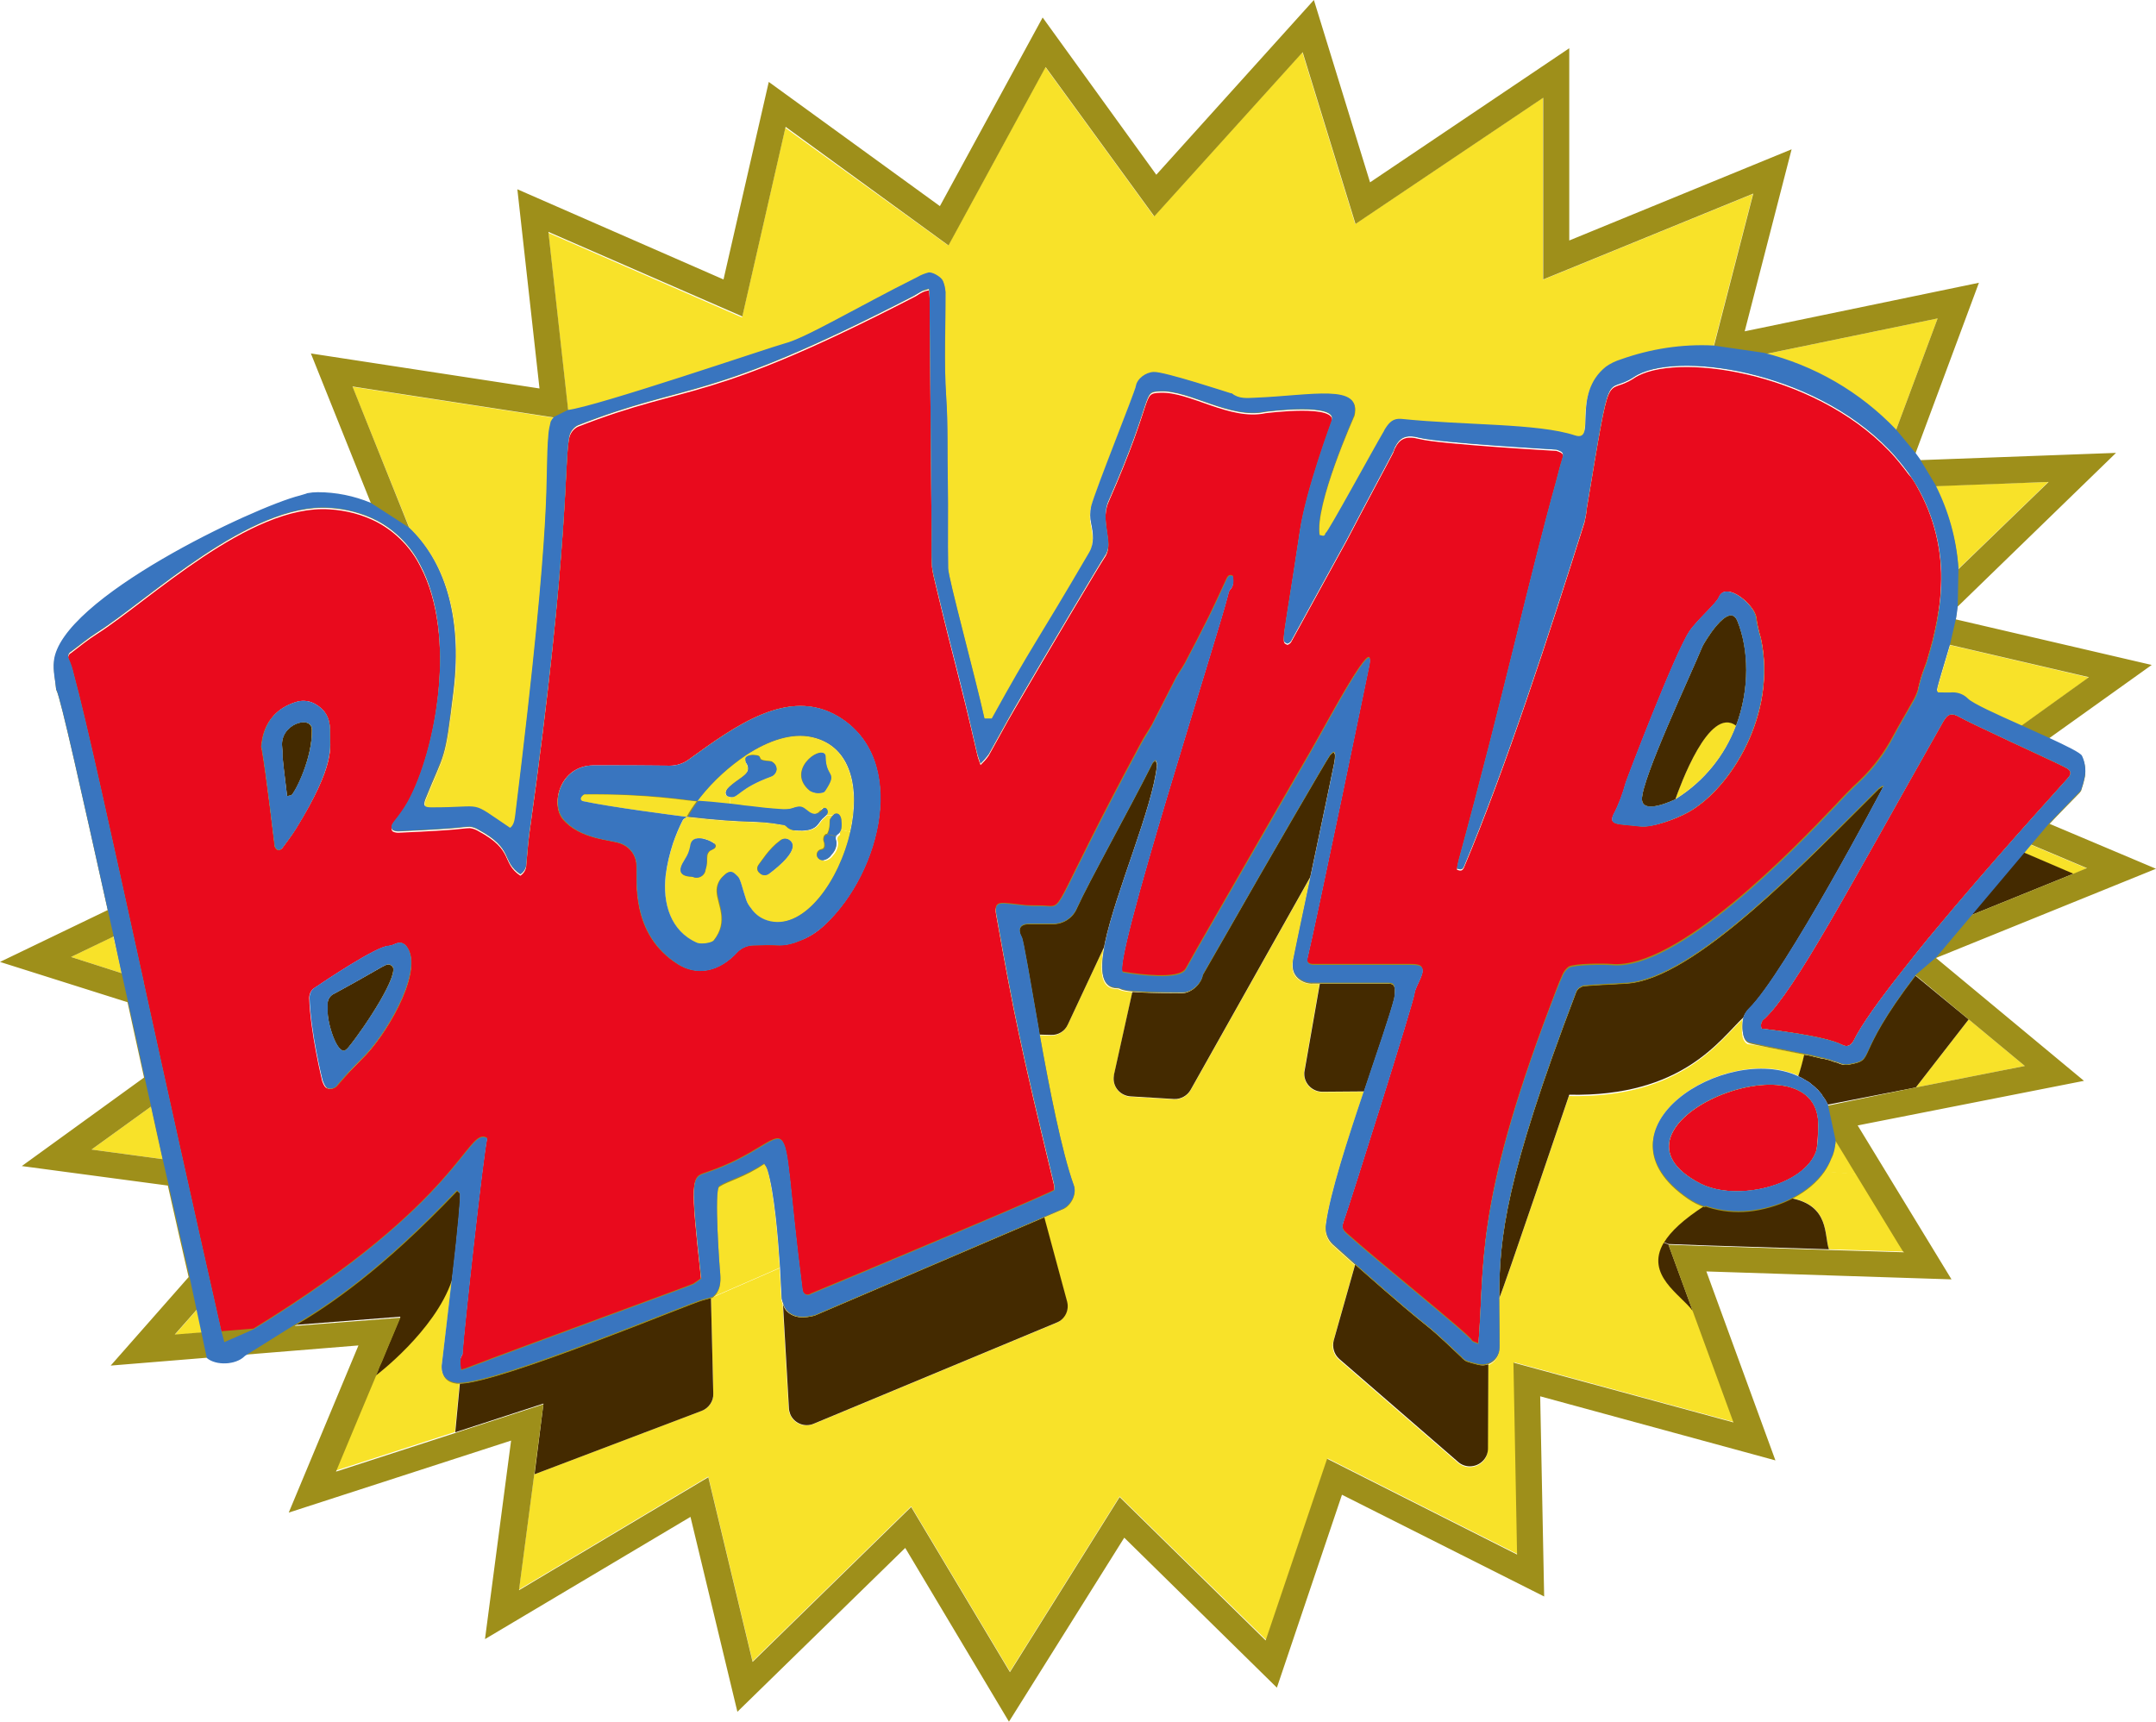 <?xml version="1.0" encoding="utf-8"?>
<!-- Generator: Adobe Illustrator 24.2.1, SVG Export Plug-In . SVG Version: 6.00 Build 0)  -->
<svg version="1.1" id="Layer_1" xmlns="http://www.w3.org/2000/svg" xmlns:xlink="http://www.w3.org/1999/xlink" x="0px" y="0px"
	 viewBox="0 0 652.6 521.4" style="enable-background:new 0 0 652.6 521.4;" xml:space="preserve">
<style type="text/css">
	.st0{fill:#F8E229;}
	.st1{fill:#442A00;}
	.st2{fill:#E90A1D;}
	.st3{fill:#9E8F1A;}
	.st4{fill:#3975BF;}
</style>
<g id="Pop">
	<path class="st0" d="M632.3,205.1l-20.6,14.8c-7.4-3.3-14.5-6.5-16-8c-1.2-1.2-2.8-1.9-4.6-1.9c-1.5,0.1-3,0-4.5,0
		c-0.4-1.2-1.2,1.7,3.5-14.1c0.1-0.2,0.1-0.4,0.2-0.6L632.3,205.1z"/>
	<path class="st0" d="M631.7,262.9l-4.1,1.7l-15.4-6.6c0.7-0.8,1.5-1.6,2.2-2.4L631.7,262.9z"/>
	<path class="st0" d="M620,145.9l-27.3,26.4c-0.6-8.8-3-17.3-7-25.2L620,145.9z"/>
	<polygon class="st0" points="612.9,322.7 579.9,329.2 595.9,308.6 	"/>
	<path class="st0" d="M586.5,96.4l-12.7,34.1c-10.9-11.4-24.7-19.4-40-23.2L586.5,96.4z"/>
	<path class="st0" d="M576.3,378.9L576.3,378.9l-22.7-0.7c-1.5-4.3,0.3-13.3-11.4-15.5c-0.1,0-0.2,0.1-0.2,0.1
		c-3.5,1.7-7.2,2.8-11,3.4c8.5-1.2,16.8-5.4,21.3-11.8c0,0.1-0.1,0.1-0.2,0.2l10,0.8c9.8,16,13,21.4,14,22.9c0,0,0,0,0,0
		c0,0,0,0,0.1,0.1c0,0,0,0.1,0.1,0.1c0,0,0,0.1,0.1,0.1L576.3,378.9L576.3,378.9C576.3,378.9,576.3,378.9,576.3,378.9z"/>
	<path class="st0" d="M560.1,352.3l1.9,3.1h0L560.1,352.3z"/>
	<path class="st0" d="M562,355.5l-10-0.8c0-0.1,0.1-0.1,0.2-0.2c0.9-1.3,1.7-2.7,2.2-4.2c0.1-0.1,0.1-0.3,0.2-0.4
		c0.1-0.1,0.1-0.2,0.1-0.3c0.1-0.2,0.1-0.3,0.2-0.5c0.1-0.3,0.2-0.7,0.3-1c0-0.2,0.1-0.4,0.1-0.6c0.1-0.4,0.2-0.8,0.2-1.2
		c0-0.2,0-0.4,0.1-0.6s0-0.4,0-0.6l3.3,5.4c0.4,0.7,0.8,1.4,1.2,2L562,355.5z"/>
	<path class="st0" d="M558.9,350.4l1.2,2C559.7,351.7,559.3,351,558.9,350.4z"/>
	<path class="st0" d="M556.2,321.6c0.1,0,0.2,0.1,0.3,0.1C556.4,321.7,556.3,321.7,556.2,321.6z"/>
	<path class="st0" d="M555.5,346.2c0-0.2,0-0.4,0.1-0.6C555.5,345.8,555.5,346,555.5,346.2z"/>
	<path class="st0" d="M555.1,348c0.1-0.2,0.1-0.4,0.1-0.6C555.2,347.6,555.2,347.8,555.1,348z"/>
	<path class="st0" d="M554.7,349.5c0.1-0.2,0.1-0.3,0.2-0.5C554.8,349.1,554.8,349.3,554.7,349.5z"/>
	<path class="st0" d="M554.5,321.1c0.2,0.1,0.4,0.1,0.5,0.2C554.9,321.2,554.7,321.2,554.5,321.1z"/>
	<path class="st0" d="M554.4,350.3c0.1-0.1,0.1-0.3,0.2-0.4C554.5,350,554.5,350.1,554.4,350.3z"/>
	<path class="st0" d="M553.6,378.4l-0.1-0.1h0.1C553.6,378.3,553.6,378.3,553.6,378.4z"/>
	<path class="st0" d="M554.2,321c-0.5-0.1-1-0.2-1.5-0.4C553.2,320.8,553.8,320.9,554.2,321z"/>
	<path class="st0" d="M552.5,332.9c-0.2-0.2-0.3-0.5-0.5-0.7C552.2,332.5,552.3,332.7,552.5,332.9z"/>
	<path class="st0" d="M552.4,320.6c-0.2,0-0.4-0.1-0.6-0.1C552,320.5,552.2,320.5,552.4,320.6z"/>
	<path class="st0" d="M551.8,320.4c-0.3-0.1-0.7-0.1-1-0.2C551.1,320.3,551.4,320.3,551.8,320.4z"/>
	<path class="st0" d="M551.5,331.5c-0.1-0.2-0.3-0.4-0.4-0.5C551.2,331.1,551.3,331.3,551.5,331.5z"/>
	<path class="st0" d="M550.4,330.2c-0.2-0.2-0.3-0.3-0.5-0.5C550.1,329.9,550.3,330.1,550.4,330.2z"/>
	<path class="st0" d="M550,329.7c-0.2-0.2-0.3-0.3-0.5-0.5C549.7,329.4,549.8,329.6,550,329.7z"/>
	<path class="st0" d="M550.7,320.2c-0.6-0.1-1.1-0.2-1.7-0.4C549.6,319.9,550.2,320.1,550.7,320.2z"/>
	<path class="st0" d="M548.8,328.6c-0.1-0.1-0.3-0.2-0.4-0.3C548.5,328.4,548.7,328.5,548.8,328.6z"/>
	<path class="st0" d="M546.2,319.2c0.2,0,0.4,0.1,0.7,0.1C546.6,319.3,546.4,319.3,546.2,319.2L546.2,319.2z"/>
	<path class="st0" d="M546.7,327c-0.2-0.1-0.3-0.2-0.5-0.3C546.4,326.8,546.5,326.9,546.7,327z"/>
	<path class="st0" d="M546.2,319.2c-0.5,2.2-1.1,4.4-1.8,6.5c-21.8-10.2-63.7,15.9-33.3,36.9c1.5,1,3.2,1.9,5,2.5
		c-6.6,4.2-10.4,7.9-12.3,11.1c-5.8,9.8,5.2,15.8,8.8,20.7v0l12.3,33.6l-66.6-18.1l1.1,58.1l-57.5-29l-18.6,55L338.9,453l-33.2,53
		L275.8,456l-48,46.9L214.4,447l-57.3,34.2l7.4-56.3l-2.7,21.4l50.6-19.2c2.2-0.8,3.6-2.9,3.5-5.2l-0.7-29l0.4-0.1l20.4-8.9
		c0.3,5.5,0.5,9.5,0.5,9.6c0.1,0.4,0.3,0.9,0.4,1.4l1.8,31.5c0.2,3,2.7,5.3,5.7,5.1c0.6,0,1.2-0.2,1.8-0.4l73.5-30.6
		c2.5-1,3.9-3.8,3.2-6.4l-6.9-25.5c3.5-1.5,5.5-2.4,5.6-2.4c2.5-1.3,4.2-4.6,3.2-7.2c-3.6-10-7.4-29.1-10.3-45.6l3.5,0.1
		c2.2,0.1,4.2-1.2,5.1-3.1l11-23.5c-1.4,7.5-0.8,12.5,3.9,12.5c1.1,0,0.3,0.6,4.9,1l-0.2,0.2l-5.5,24.8c-0.7,2.9,1.2,5.8,4.1,6.5
		c0.3,0.1,0.6,0.1,0.9,0.1l13.2,0.8c2.1,0.1,4-1,5-2.8l36.2-64.4c-2.6,12.5-5,23.9-5.3,25.4c-0.3,2-0.1,4,1.6,5.4
		c1.2,1,2.8,1.6,4.4,1.5h2.1l-4.6,26.3c-0.5,3,1.5,5.8,4.4,6.3c0.3,0.1,0.7,0.1,1,0.1l12.6-0.1c-5,14.8-10.3,31.2-11.5,40.2
		c-0.4,2.3,0.3,4.6,2,6.2l6.8,6.1l-6.5,23c-0.6,2,0.1,4.2,1.7,5.6l36,31.2c2.3,2,5.7,1.7,7.7-0.5c0.9-1,1.3-2.2,1.3-3.5l0.1-25.5
		c2-0.7,3.4-2.7,3.4-4.9c0-5.5-0.1-10.2-0.1-15v0c1-2,21.2-61.6,21.2-61.6c34.2,0.7,45.5-16.7,52.7-23.4c-0.1,0.3-0.2,0.5-0.2,0.8
		c-0.2,1.1-0.2,2.3-0.1,3.5c0.1,1.2,0.4,2.7,1.7,3.4C530,316.1,538.6,317.7,546.2,319.2z"/>
	<path class="st0" d="M530.6,58.7l-12,46.4c-9.6-0.5-19.1,1-28.1,4.2c-1.6,0.5-3.1,1.2-4.5,2.2c-10.6,8.5-2.6,23-9.4,20.8
		c-11.2-3.7-33.3-3-52.6-5c-2.4-0.2-3.6,1.1-4.7,2.8c-0.2,0.3-0.4,0.6-0.5,0.9c-3.2,5.4-17,30.8-17.6,30.8l-0.1,0.1
		c-0.3,1.4-1.2,0.5-1.8,0.6c-1.6-9.1,10.5-36.2,10.5-36.3c2.3-9.7-12.7-6-30-5.3c-2.4,0.1-4.9,0.4-7-1.3c-0.1-0.1-0.4,0-0.5-0.1
		c-0.1,0-20.1-6.6-23.2-6.4c-2.4,0.1-5,2-5.4,4.3c-0.4,2.1-12,30.9-13.5,36.3c-0.4,1.8-0.4,3.6,0,5.3c0.6,3,1,5.9-0.6,8.7
		c-16.5,28.3-17,27.6-29.5,50.3H298c-3-13.4-11-42.7-11-45.5c-0.1-8.7,0-17.4-0.1-26.1c-0.2-8.6,0.1-17.3-0.5-25.9
		c-0.7-10.5-0.2-21.1-0.2-31.6c-0.1-1.2-0.3-2.3-0.8-3.4c-0.5-1.2-3.3-2.8-4.4-2.5c-1.1,0.3-2.2,0.7-3.2,1.3
		c-18.8,9.4-34,18.5-40.4,20.2c-3.8,1-57.2,19.2-65.4,20.1l-6-54.1l58.6,25.6l13.1-57.4L287,74.3l29.4-54l32.9,45.2l44.9-49.7l16,52
		L467,29.6v55.1L530.6,58.7z"/>
	<path class="st0" d="M517.2,365.2c3.9,1.2,8,1.6,12.1,1.2c-4.5,0.5-9,0.1-13.2-1.4c0.1,0,0.2-0.1,0.3-0.2
		C516.6,365,516.9,365.1,517.2,365.2z"/>
	<path class="st0" d="M507.1,241.9c1.4-3.9,10.2-28.5,18.4-22.3c-3.4,9.1-9.7,16.8-17.9,22h0C507.4,241.7,507.3,241.9,507.1,241.9
		C507.1,241.9,507.1,241.9,507.1,241.9z"/>
	<path class="st0" d="M245.7,223.2c12.1,2.7,14.5,15.8,11.6,28.6l-2.9-0.6c0.2-0.9,0.2-1.7,0.1-2.6c0-0.7-0.2-1.4-0.6-1.9
		c-0.4-0.5-1.1-0.5-1.6-0.2c-0.1,0.1-0.2,0.2-0.3,0.3l-2.1-0.1c0.1-0.2,0.2-0.3,0.3-0.5c0.3-0.7-0.3-1.8-1.1-1.6
		c-0.4,0.1-0.5,0.5-0.8,0.8c-0.7,0.9-1.9,1.2-2.9,0.9c-1.2-0.4-2-1.7-3.3-2c-1.1-0.2-2.1,0.3-3.1,0.6c-1.1,0.2-2.1,0.2-3.2,0.1
		c-3.1-0.2-6.1-0.5-9.1-0.9c-1.1-0.1-2.2-0.2-3.3-0.4c-0.8-0.1-1.7-0.2-2.5-0.3l0.2-2.1c2.3,0.3,2.4-2.6,12.2-6.2
		c0.9-0.3,1.6-1.2,1.6-2.1c0-0.9-0.4-1.7-1.2-2.2c-0.1,0-0.1-0.1-0.2-0.1c-0.5-0.1-0.9-0.2-1.4-0.2h0c-0.2,0-0.5,0-0.7-0.1
		c-2.7-0.3-0.1-1.6-3.6-1.7c-0.6,0-1.2,0.1-1.8,0.4l-0.3-0.4C232.4,224.3,239.6,221.8,245.7,223.2z M249.7,239.4
		c4-6.1,0.3-3.7,0.2-10.3c0-0.2,0-0.5-0.1-0.7c-1.8-2.7-11.9,5-4.6,11c1,0.6,2.3,0.9,3.5,0.6c0.3,0,0.5-0.1,0.7-0.2
		C249.5,239.7,249.7,239.6,249.7,239.4z"/>
	<path class="st0" d="M254.5,251.2l2.9,0.6c-3.3,14.8-13.6,29.4-24.1,27.2c-2.5-0.5-4.6-1.9-6-4c-0.6-0.7-1.1-1.5-1.4-2.4
		c-1.1-3.2-1.7-6.3-2.5-7.1c-1.4-1.4-2.2-2.4-4.4-0.2c-1.3,1.2-2,2.9-1.9,4.7c0.2,3.9,3.6,8.9-0.9,14.7c-0.7,0.9-4.1,1.3-5.2,0.8
		c-8-3.5-10.5-11.9-9.5-20.5c0.4-3.3,1.2-6.5,2.2-9.6c0.8-2.4,1.8-4.8,3-7.1c0.2-0.4,0.8-0.6,1.2-0.9l0.2,0
		c19.8,2.2,20.2,0.8,29,2.4c0.3,0,0.5,0.1,0.8,0.2c0.3,0.2,0.5,0.5,0.8,0.7c0.8,0.6,1.7,0.8,2.7,0.8c2.2,0.1,4.6,0.1,6.1-1.5
		c0.6-0.6,1-1.4,1.6-2c0.4-0.4,0.9-0.8,1.3-1.2l2.1,0.1c-0.4,0.4-0.7,0.8-0.9,1.2c-0.1,0.3-0.1,0.7-0.1,1c0,0.9-0.1,1.8-0.4,2.6
		c-0.1,0.2-0.2,0.5-0.3,0.7c-0.1,0.1-0.1,0.2-0.2,0.2c-0.3,0.2-0.5,0.4-0.7,0.6c-0.3,0.6-0.3,1.3,0,2c0.2,0.7,0.2,1.5-0.4,1.9
		c-0.3,0.1-0.6,0.2-0.9,0.3c-0.7,0.3-1.1,1.2-0.8,2c0.3,0.8,1,1.2,1.9,1.2c1.1-0.2,2-0.9,2.6-1.8c0.9-1,1.4-2.3,1.4-3.6
		c-0.1-0.6-0.4-1.3-0.1-1.8c0.2-0.3,0.4-0.5,0.7-0.7C254.1,252.1,254.4,251.7,254.5,251.2z M232.8,264.5c3.1-2.3,9.3-7.5,6.4-10
		c-0.9-0.8-2.2-0.8-3,0c-3.3,2.4-5.6,6.3-6.3,7.1c-0.7,0.6-0.8,1.7-0.1,2.4c0.1,0.1,0.2,0.2,0.3,0.2
		C230.7,265,231.9,265.1,232.8,264.5z M216.1,257c0.4-0.2,0.7-0.7,0.6-1.1c-0.1-0.3-0.3-0.5-0.6-0.7c-2-1.3-6.2-2.6-6.9,0.4
		c-0.2,1.2-0.5,2.4-1.1,3.5c-0.8,1.2-2.6,3.3-1.9,4.9c0.4,0.9,1.5,1.2,2.5,1.3c0.4,0,0.8,0.1,1.2,0.1c1.3,0.6,2.9,0,3.4-1.4
		c0.1-0.3,0.2-0.5,0.2-0.8c0.2-0.6,0.4-1.2,0.4-1.9c0.1-0.7,0-1.3,0.1-2c0-0.7,0.3-1.3,0.8-1.8C215.2,257.4,215.6,257.2,216.1,257z"
		/>
	<path class="st0" d="M236,383.8l-20.4,8.9c2.3-1.9,2.5-4.4,2.3-7.1c-0.1-1.6-1.9-25.4-0.3-26.5c2.8-1.8,7.6-2.8,13.6-6.9
		c0.4,0.6,0.8,1.2,1.1,1.9C234.3,361.2,235.5,374.6,236,383.8z"/>
	<path class="st0" d="M226,231.3c0.4,0.7,0.5,1.6,0.1,2.4c-0.8,1.4-3.1,2.4-5.4,4.5c-0.4,0.3-0.8,0.8-1,1.3
		c-0.2,0.5-0.1,1.1,0.3,1.5c0.4,0.1,0.8,0.3,1.1,0.3l-0.2,2.1c-2-0.2-4-0.4-6-0.6c-1.3-0.1-2.6-0.2-3.9-0.3c0.3-0.4,0.6-0.8,1-1.3
		l0,0c3.9-4.9,8.6-9.2,13.9-12.7l0.3,0.4c-0.3,0.1-0.5,0.4-0.5,0.7C225.6,230.3,225.7,230.8,226,231.3z"/>
	<path class="st0" d="M211,242.5c-1.2,1.5-2.2,3.1-3.1,4.8l-0.2,0c-3.2-0.4-23.4-3-31.6-4.8c-1.2-0.8,0.6-2,0.7-2.1
		C196.7,240.2,207.6,242.3,211,242.5z"/>
	<path class="st0" d="M106.7,117.1l61.1,9.4c-0.4,0.4-0.7,0.9-0.9,1.4c-0.3,1.2-0.6,2.5-0.7,3.8c-1.3,15.1,1.8,19.1-10.1,115.8
		c-0.2,1.4-0.4,2.7-1.5,3.4c-13-8.7-7-6.1-24-6.2c-1.9,0-2.5-0.5-1.7-2.6c5.9-14.7,5.8-10.7,8.5-32.7c2.8-23.3-3.1-39.7-13.4-49.4
		L106.7,117.1z"/>
	<polygon class="st0" points="164.5,424.9 137.8,433.5 137.8,433.5 	"/>
	<path class="st0" d="M139.2,362.2c0-0.1,0-0.2,0-0.4C139.2,361.9,139.2,362,139.2,362.2z"/>
	<path class="st0" d="M139.2,363.2c0-0.1,0-0.3,0-0.4C139.2,362.9,139.2,363.1,139.2,363.2z"/>
	<path class="st0" d="M139.1,418.7l-1.4,14.8l-36.1,11.7c5.6-13.4,8.5-20.5,12-28.7l0.1-0.1c0,0,17.7-13.4,23-28.8
		c0.1-0.8,0.2-1.6,0.3-2.4c0.3-3,0.7-6,1-8.9c-1.6,15.5-4.3,37.1-4.3,37.2c-0.1,3.1,1.4,4.8,4.5,5.2
		C138.5,418.8,138.8,418.8,139.1,418.7z"/>
	<path class="st0" d="M138.6,370.2c0-0.3,0.1-0.6,0.1-0.9C138.6,369.6,138.6,369.9,138.6,370.2z"/>
	<path class="st0" d="M137.9,376.4c0.2-2.2,0.4-4.2,0.6-6.1C138.4,372.1,138.2,374.2,137.9,376.4z"/>
	<path class="st0" d="M118.5,404.8l-0.6,1.4C118.1,405.8,118.3,405.3,118.5,404.8z"/>
	<path class="st0" d="M115.5,412l-0.6,1.3C115.2,412.9,115.3,412.4,115.5,412z"/>
	<path class="st0" d="M114.9,413.5l-0.4,1.1C114.6,414.2,114.7,413.9,114.9,413.5z"/>
	<path class="st0" d="M61.5,403.4l-8.6,0.7l6.8-7.7C60.3,399,60.9,401.4,61.5,403.4z"/>
	<path class="st0" d="M49.2,350.9L27.7,348l18-13C46.9,340.4,48.1,345.7,49.2,350.9z"/>
	<path class="st0" d="M36.8,294.6l-15.3-4.9l12.8-6.2C35.2,287.2,36,290.9,36.8,294.6z"/>
</g>
<g id="Drop">
	<path class="st1" d="M627.6,264.5l-33.8,13.7c5.1-5.9,11.2-12.6,18.4-20.3L627.6,264.5z"/>
	<path class="st1" d="M595.9,308.6l-16,20.6h0l-26.6,5.2c-0.3-0.5-0.5-1-0.8-1.5c-0.2-0.2-0.3-0.5-0.5-0.7c-0.2-0.3-0.4-0.5-0.5-0.8
		c-0.1-0.2-0.3-0.4-0.4-0.5c-0.2-0.2-0.4-0.5-0.6-0.7c-0.1-0.2-0.3-0.3-0.5-0.5c-0.2-0.2-0.3-0.3-0.5-0.5c-0.2-0.2-0.5-0.4-0.7-0.6
		c-0.1-0.1-0.3-0.2-0.4-0.3c-0.5-0.5-1.1-0.9-1.7-1.2c-0.2-0.1-0.3-0.2-0.5-0.3c-0.6-0.4-1.2-0.7-1.9-1c0.7-2.1,1.3-4.3,1.8-6.5
		c0.2,0,0.4,0.1,0.7,0.1c0.8,0.1,1.5,0.3,2.2,0.5c0.6,0.1,1.2,0.3,1.7,0.4c0,0,0,0,0,0c0.3,0.1,0.7,0.2,1,0.2c0.2,0,0.4,0.1,0.6,0.1
		c0.1,0,0.2,0.1,0.3,0.1c0.5,0.1,1,0.2,1.5,0.4c0.1,0,0.2,0.1,0.3,0.1c0.2,0.1,0.4,0.1,0.5,0.2c0.4,0.1,0.8,0.2,1.1,0.3
		c0.1,0,0.2,0.1,0.3,0.1c0.2,0.1,0.5,0.2,0.7,0.3c0.8,0.3,1.7,0.4,2.6,0.2c8.4-1.6,0.6-1.4,20.1-27L595.9,308.6z"/>
	<path class="st1" d="M568.7,238.8c0.4-0.3,0.9-0.6,1.4-0.7c-0.5,1-29.9,56.7-40.8,67.4c-0.7,0.7-1.3,1.6-1.6,2.5
		c-7.2,6.8-18.5,24.1-52.7,23.4c0,0-20.2,59.7-21.2,61.6c0-18.4,1.9-36.5,23.3-92.7c0.4-0.9,1.2-1.5,2.2-1.8
		c4.4-0.4,8.7-0.5,13.1-0.8C513,296.4,546.6,260.7,568.7,238.8z"/>
	<path class="st1" d="M553.6,378.2L553.6,378.2l-37.9-1.2l-10.6-0.4l-1.4-0.5c2-3.3,5.8-6.9,12.3-11.1c4.3,1.4,8.8,1.9,13.2,1.4
		c0.5,0,1.1-0.1,1.6-0.2c3.8-0.5,7.6-1.7,11-3.4c0.1,0,0.2-0.1,0.2-0.1C553.9,364.9,552.1,374,553.6,378.2z"/>
	<path class="st1" d="M525.9,188c3.5,8.5,3.8,20.5-0.4,31.7c-8.2-6.2-17,18.4-18.4,22.3c-0.5,0.2-9.9,4.8-10.1,0
		c-0.2-6,14.9-38,18.3-46.3C515.5,195.1,523.3,181.6,525.9,188z"/>
	<path class="st1" d="M505,376.7l7.4,20.2c-3.5-4.9-14.6-10.9-8.8-20.7L505,376.7z"/>
	<path class="st1" d="M450.5,413l-0.1,25.5c0,3-2.5,5.4-5.5,5.4c-1.3,0-2.6-0.5-3.5-1.3l-36-31.2c-1.6-1.4-2.2-3.6-1.7-5.6l6.5-23
		c28.3,25,17,13.7,32.1,28c0.4,0.5,1,1,1.6,1.3c1.1,0.4,2.3,0.7,3.5,1C448.4,413.4,449.5,413.4,450.5,413z"/>
	<path class="st1" d="M422.1,299c0.2,1.1,0.1,2.3-0.1,3.4c-1.3,5.1-5,15.7-8.9,27.4c-0.1,0.2-0.1,0.4-0.2,0.6l-12.6,0.1
		c-3,0-5.5-2.4-5.5-5.4c0-0.3,0-0.7,0.1-1l4.6-26.3H415c1.8,0,3.6,0,5.4,0C421.3,297.8,422,298.1,422.1,299z"/>
	<path class="st1" d="M402.5,228.7c1.8-2.1,1.8,0,1.3,2.5c-0.7,3.6-4,19.1-7,33.4c-0.1,0.3-0.1,0.6-0.2,0.9v0l-36.2,64.4
		c-1,1.8-3,2.9-5,2.8l-13.2-0.8c-3-0.2-5.3-2.7-5.1-5.7c0-0.3,0.1-0.6,0.1-0.9l5.5-24.8l0.2-0.2h0c2.6,0.2,7.1,0.4,14.8,0.4
		c2.8,0,5.8-2.7,6.2-5.4c0,0,3.4-6,8.2-14.3c5.5-9.6,12.9-22.5,19-33S402.1,229.2,402.5,228.7z"/>
	<path class="st1" d="M349.7,230.2c0.2,0.5,0.5,0.9,0.5,1.4c-1.3,13-12.5,38.3-15.8,54v0c-0.1,0.4-0.1,0.8-0.2,1.1v0l-11,23.5
		c-0.9,2-2.9,3.2-5.1,3.1l-3.5-0.1c-0.1-0.6-0.2-1.3-0.3-1.9c-2.6-14.5-4.5-26.4-5.1-27.6c-1.6-2.9,0-4.1,2.5-4c2.3,0,4.7,0,7,0
		c3.2,0,6-1.9,7.2-4.8c3.7-8.1,15-28.2,22.9-43.9C349,230.8,349.4,230.6,349.7,230.2z"/>
	<path class="st1" d="M323,394c0.7,2.6-0.6,5.4-3.2,6.4L246.3,431c-2.8,1.2-6-0.2-7.1-2.9c-0.2-0.6-0.4-1.2-0.4-1.8l-1.8-31.5
		c0.2,0.8,0.6,1.5,1.1,2.1c2.4,2.4,5.5,2.1,8.4,1.4c0.1,0,52.2-22.4,69.6-29.8L323,394z"/>
	<path class="st1" d="M215.9,421.9c0.1,2.3-1.4,4.4-3.5,5.2l-50.6,19.2l2.7-21.4l-26.7,8.7l1.4-14.8c12.2-0.2,70.2-24.5,73.4-25.2
		c0.9-0.2,1.8-0.5,2.6-0.7L215.9,421.9z"/>
	<path class="st1" d="M139.3,361.4c0,0.1,0,0.3,0,0.4c0,0.1,0,0.2,0,0.4c0,0.2,0,0.4,0,0.6c0,0.1,0,0.3,0,0.4
		c-0.1,1.5-0.3,3.6-0.5,6.1c0,0.3-0.1,0.6-0.1,0.9c-0.2,1.9-0.4,3.9-0.6,6.1c-0.3,2.8-0.6,5.8-1,8.9c-0.1,0.8-0.2,1.6-0.3,2.4
		c-5.2,15.4-23,28.8-23,28.8l-0.1,0.1l0.8-1.9l0.4-1.1l0.1-0.2l0.6-1.3l2.4-5.8l0.6-1.4l2.6-6.2l-32,2.5
		c10.6-6.2,26.3-16.7,49.2-40.8C138.8,360.9,139.3,361.1,139.3,361.4z"/>
	<path class="st1" d="M118.6,292.4c2.8,1.9-8.1,18.5-13,24.5c-0.3,0.4-0.6,0.7-1,1c-2.7,1.6-5.7-8.9-5.4-12c0-0.5,0-1.1,0-1.6
		c-0.2-1.5,0.6-2.9,2-3.5C118.2,291.6,116.8,291.3,118.6,292.4z"/>
	<path class="st1" d="M94.4,220.9c0.2,8.7-5.1,19.1-6.2,19.8c-0.4,0.2-0.9,0.2-1.3,0.3c-2.1-17.1-1.1-10-1.5-14.9
		C84.6,219.1,94.3,216.3,94.4,220.9z"/>
</g>
<g id="Fill">
	<path class="st2" d="M625.5,232.5c1.5,0.8,1.6,1.8,0.4,3.1c-2.4,2.7-6.1,6.8-10.5,11.7c-1.8,2-3.6,4.1-5.6,6.3
		c-7.4,8.4-16,18.3-23.9,27.8c-3.7,4.4-7.2,8.8-10.4,12.9c-6.7,8.5-12.1,16-14.4,20.7c-0.8,1.5-2,2.1-3.5,1.3
		c-5.2-2.7-21.9-4.6-24.4-4.9c-0.4-1.1-0.1-2.4,0.9-3c9.4-8.9,24.7-38.1,54-89.8c1.5-2.7,2.7-2.9,5.3-1.4c2.2,1.2,4.6,2.3,6.9,3.4
		C611.8,226.1,622.8,231,625.5,232.5z"/>
	<path class="st2" d="M580.3,147.4c5.2,9.1,7.7,19.5,7.2,30c-0.1,3-0.4,5.9-0.9,8.8c-0.2,1.3-0.4,2.5-0.7,3.8
		c-0.3,1.3-0.6,2.6-0.9,4c-0.3,1.1-0.6,2.1-0.9,3.3c-0.5,1.5-0.8,3-1.4,4.5c-1,2.4-1.7,4.9-2.2,7.4c-0.4,1.2-0.9,2.4-1.6,3.5
		c-1.9,3.4-4,6.8-5.8,10.3c-2.6,5.1-6.1,9.7-10.3,13.7c-2.5,2.3-4.9,4.8-7.2,7.3c-12.7,13.4-48,50-67.8,48.2
		c-2.2-0.2-11.1-0.2-13,0.8c-0.9,0.7-1.6,1.6-2,2.7c0,0.1-0.5,0.8-3.6,9.2c-23.1,61-19.7,78.6-21.7,102.1c-0.9-0.5-1.7-0.6-2-1
		c-1-2-29.3-24.6-37.9-32.4c-1.4-1.3-1.5-2.1-0.9-3.9c1.8-5,21.1-66.1,21.4-68.8c0.2-1.5,1.1-2.9,1.7-4.4c0-0.1,0.1-0.1,0.1-0.2
		c1.4-3.2,0.7-4.1-2.8-4.1c-9.8,0-19.7,0-29.5,0c-1.5,0-2.2-0.7-1.9-2c2.5-10.3,18.5-87.4,18.5-87.6c3.2-13.6-12.8,16.9-17.5,25
		c-1,1.7-25.6,44.5-34.6,60.2c-1.9,3.4-3.1,5.5-3.2,5.7c-0.9,1.8-4.6,2.2-8.5,2.1c-3.5-0.1-7.1-0.5-10.5-1.1
		c-4-0.8,28.9-102.6,31.8-114.4c0.1-0.5,0.2-1,0.5-1.4c1.2-1.2,1.2-2.6,0.9-4.1c-1.3-0.5-1.6,0.4-2,1.2c-1.7,3.7-3.4,7.5-5.2,11.1
		c-2.4,4.8-4.8,9.5-7.3,14.2c-0.8,1.5-1.9,2.9-2.7,4.4c-2.5,4.8-4.9,9.6-7.3,14.3c-1,2-2.3,3.8-3.4,5.7
		c-26.1,48.5-23.3,49.5-28.1,49.1c-2.1-0.2-4.3,0-6.5-0.2c-2.2-0.2-4.5-0.5-6.7-0.7c-2.3-0.1-2.8,0.9-2.4,3.1
		c5.4,30.2,7.1,38.8,17.4,81.4c0.2,0.8,0.3,1.5,0.2,2.3c-0.1,0.5-38.5,16.7-59.9,25.7l0,0l0,0c-8.2,3.4-13.9,5.8-13.9,5.8
		c-0.7,0.5-1.6,0.3-2.1-0.4c-0.1-0.1-0.2-0.3-0.2-0.4c-0.1-0.3-0.2-0.7-0.2-1c-8.1-63,0.9-44.9-29.2-34.9c-4.4,1.5-4.7,1.6-1.4,32
		c-0.8,0.5-1.5,1.1-2.4,1.7c-0.9,0.5-50.4,18.5-68.1,25.3c-0.7,0.2-1.4,0.4-2.2,0.7c-0.2-1.9-0.6-3.4,0.4-4.8
		c0.1-0.2,0.1-0.6,0.1-0.9c0.5-7.2,6.1-58.3,7.4-64.5c-6.2-3.5-6.9,18.6-70.7,57.8l-9.7,0.8c-8.7-38.4-16.5-73.7-23.1-103.8
		c-0.2-0.8-0.3-1.6-0.5-2.4c-10-45.5-17.3-78.9-21.1-92.8c-0.3-1.5-0.8-3-1.5-4.5c-0.4-0.8-0.1-1.8,0.7-2.2c2.6-2,5.2-4.1,7.9-5.8
		c15.7-10,46.2-39.4,70.4-37.7c5,0.3,10,1.6,14.4,3.9c5.6,3,10.2,7.7,13,13.3c11.3,21.2,4.7,56.2-3.7,71.6c-1.2,2.2-2.7,4.2-4.2,6.1
		c-0.6,0.8-1.1,1.6-0.6,2.4c0.2,0.4,1.2,0.6,1.8,0.6c20.2-0.9,18.6-1.3,21.7-1.4c0.9,0.1,1.8,0.4,2.6,0.9c11,5.9,6.8,9.5,12.7,13.5
		c1.1-0.7,1.8-1.9,1.8-3.3c0.3-3.1,0.5-6.2,0.9-9.2c12.5-89,10.4-113.8,12.2-120.4c0.4-1.3,1.3-2.4,2.5-3
		c34.5-13.5,38-6.3,101.7-39.2c0.9-0.4,1.7-1.1,2.6-1.5c0.6-0.3,1.3-0.5,2-0.6c0.1,1,0.2,1.7,0.2,2.4c0,4.6,0,9.2,0.1,13.9
		c0.2,19.2,0.3,38.5,0.5,57.7c0,3.2-0.1,6.5,0.1,9.7c0.2,1.7,0.6,3.4,1,5c6.5,27.2,6.7,25.8,12.6,51.4c0.2,1.1,0.6,2.1,1.1,3.6
		c0.9-0.9,1.8-1.8,2.5-2.9c2.6-4.6,5-9.2,7.7-13.8c10.1-17.4,26.3-44.6,27.3-46c1.6-2.2,1.2-4.5,0.9-6.8c-0.5-3.4-1.1-6.7,0.3-10
		c14.4-32.7,9.8-32.9,15.7-33.2c8.9-0.4,21.1,8.5,31.8,6.2c0.1,0,22.7-3,20,2.9c0,0.1-7.6,20.4-9.5,32.8
		c-5.3,35.4-5.8,33.4-3.9,34.4c0.2,0.1,1-0.4,1.2-0.8c0.1-0.1,16.8-30.7,16.9-30.8c5.6-10.8,12.9-24.3,14-26.5
		c0.2-0.4,0.3-0.9,0.5-1.3c1.5-3.1,3.5-3.9,7.4-2.9c6.2,1.6,41.4,3.6,41.5,3.6c2.2,0.7,2.3,1.1,1.7,3c-0.7,2.2-1.2,4.4-1.8,6.6
		c-8.1,28.9-15.8,64.5-29.5,114.7c-0.2,0.8-0.4,1.7-0.5,2.5c1.1,0.4,1.6,0.4,2.1-0.6c12.8-30.4,26.1-71.5,36.5-104.5
		c0.3-1.4,0.6-2.8,0.7-4.2c7.6-45.6,5.3-33.5,14.3-39.5c11.9-8,53.9-2.3,77.2,22c1.1,1.1,2.1,2.3,3.1,3.5c1,1.2,1.9,2.4,2.8,3.6
		C578.6,144.5,579.5,145.9,580.3,147.4z M511,245.9c12.8-7.1,27-29.7,22-52.7c-0.6-2-1.1-4.1-1.4-6.2c-0.4-3.9-9.2-11.3-11.3-6.2
		c-0.7,1.8-6.7,7-8.9,10.3c-4.5,6.8-19.1,45.1-19.3,45.9c-0.9,3.3-2.1,6.6-3.7,9.6c-1.5,3.2,1.1,2.7,8,3.5
		C500.2,250.6,507.4,247.9,511,245.9z M249.8,279.8c16.9-15.9,25.3-50.1,3.9-62.9c-15.1-9-31.2,2.9-45.2,13
		c-1.7,1.3-3.8,1.9-5.9,1.9c-7.7-0.1-15.4-0.1-23-0.1c-10.2,0.1-13,11.7-9.2,16.2c5.2,6.2,14.6,6.2,17.5,7.4c2.8,1,4.7,3.6,4.8,6.5
		c0.3,4.3-2,21,12.7,30.1c5.3,3.3,12,2.7,18-3.9c1.3-1.2,3-1.9,4.8-1.9c2.6-0.1,5.3-0.2,7.9,0c2,0,3.9-0.5,5.8-1.3
		C244.8,283.8,247.5,282.1,249.8,279.8z M109.5,320.6c7.1-6.8,17.9-25.1,14.2-32.9c-0.9-2-2.2-2.8-4.2-1.9c-0.6,0.3-1.3,0.5-2,0.6
		c-3.5,0-20,11.1-22.2,12.6c-1.1,0.6-1.7,1.9-1.7,3.1c0.3,10.4,3.9,25,3.9,25.1c0.3,0.8,0.7,1.9,1.4,2.2c1.1,0.5,2.5,0.1,3.1-1
		C104.6,325.7,107,323.1,109.5,320.6z M89.5,251c12.2-19.7,10.4-24.8,10.4-29c0.1-3.6-0.7-6.6-4.2-8.7c-1.7-1.1-3.8-1.4-5.7-0.9
		c-10.5,3-10.6,12.2-10.9,13.6c0,0.1,0.1,0.2,0.1,0.3c1.4,7.5,3.9,29.8,4,29.9c0.2,0.5,0.5,0.9,1,1.1c0.3,0.1,0.9-0.2,1.2-0.5
		C86.7,255,88.2,253.1,89.5,251z"/>
	<path class="st2" d="M550.3,338.9c0.1,1.4,0,7.9-0.6,9.7c-3.8,10.5-24.2,15.2-35,9.7C480.9,340.9,547.8,313,550.3,338.9z"/>
</g>
<g id="big_outline">
	<path class="st3" d="M612.2,257.9c-7.2,7.7-13.3,14.4-18.4,20.3l33.8-13.7l4.1-1.7l-17.3-7.3C613.7,256.4,612.9,257.1,612.2,257.9z
		 M652.6,263l-66.6,27l44.8,37.2l-68.5,13.5l28.4,46.6l-74.2-2.4l20.9,57.2l-71.2-19.4l1.2,60.6l-61.2-30.8l-19.7,58.4l-46.2-45.4
		l-34.9,55.7l-31.4-52.6l-50.8,49.6l-14.2-59l-62.2,37l7.9-60.1l-67.3,21.8l21.1-50.6l-34.4,2.8c-0.1,0.1-0.2,0.2-0.4,0.3
		c-2.6,2.6-6.7,2.8-9.6,0.5l-30.6,2.5l23.6-26.8c-1.8-7.9-4-17.3-6.3-27.7l-44.2-5.9l37-26.8c-1.7-7.5-3.3-15.2-5-22.8L0,291.2
		l32.6-15.7c-7.8-35.1-14.2-64-15.5-66.5c0-0.1-0.1-0.1-0.1-0.2c-0.2-2.8-0.9-5.6-0.6-8.4c1.8-19.1,60.8-46.8,74.5-50.2
		c0.7-0.2,1.3-0.4,2-0.6c0.1,0,0.1-0.1,0.2-0.1c1-0.2,2.1-0.3,3.2-0.3c5.5,0.1,10.9,1.2,16,3.2L94.1,107l69.2,10.6l-6.7-60.3
		l62.4,27.3l13.7-59.8l51.8,37.6l31.1-57.1L350,52.9L397.7,0l17,55.2L475,14.6v58.2l67.3-27.6l-14.2,55.1l70.9-14.7l-19.3,51.9
		c0.4,0.6,0.9,1.2,1.3,1.8l59.5-2.2l-48,46.6c-0.2,1.2-0.3,2.5-0.5,3.8l59.3,13.8l-31.2,22.3c5.4,2.5,9.7,4.6,10.1,5.5
		c0.9,1.9,1.2,4,0.9,6c-0.3,1.5-0.7,2.9-1.2,4.4l-0.1,0.1c-0.1,0.1-0.2,0.2-0.2,0.3c-3.2,3.3-6.3,6.4-9.2,9.5L652.6,263z
		 M611.7,219.8l20.6-14.8l-42.1-9.8c-0.1,0.2-0.1,0.4-0.2,0.6c-4.7,15.8-3.8,12.9-3.5,14.1c1.5,0,3,0.1,4.5,0
		c1.7-0.1,3.4,0.6,4.6,1.9C597.2,213.3,604.3,216.6,611.7,219.8z M625.9,235.6c1.2-1.3,1.1-2.3-0.4-3.1c-2.7-1.4-13.7-6.4-25.2-11.9
		c-2.3-1.1-4.7-2.2-6.9-3.4c-2.6-1.5-3.8-1.3-5.3,1.4c-29.3,51.6-44.7,80.9-54,89.8c-1,0.7-1.3,1.9-0.9,3c2.5,0.3,19.3,2.1,24.4,4.9
		c1.5,0.8,2.7,0.3,3.5-1.3c2.4-4.7,7.7-12.1,14.4-20.7c3.2-4.1,6.8-8.5,10.4-12.9c7.9-9.5,16.5-19.4,23.9-27.8
		c2-2.2,3.8-4.3,5.6-6.3C619.8,242.4,623.4,238.3,625.9,235.6L625.9,235.6z M592.8,172.3l27.3-26.4l-34.3,1.3
		C589.8,155,592.2,163.6,592.8,172.3L592.8,172.3z M579.9,329.2l33-6.5l-17-14.1l-16-13.3c-19.5,25.5-11.6,25.4-20.1,27
		c-0.9,0.2-1.8,0.1-2.6-0.2c-0.2-0.1-0.4-0.2-0.7-0.3c-0.1,0-0.2-0.1-0.3-0.1c-0.3-0.1-0.7-0.2-1.1-0.3c-0.2,0-0.4-0.1-0.5-0.2
		c-0.1,0-0.2,0-0.3-0.1c-0.5-0.1-1-0.3-1.5-0.4c-0.1,0-0.2,0-0.3-0.1c-0.2,0-0.4-0.1-0.6-0.1c-0.3-0.1-0.7-0.1-1-0.2c0,0,0,0,0,0
		c-0.6-0.1-1.1-0.2-1.7-0.4c-0.7-0.1-1.4-0.3-2.2-0.5c-0.2,0-0.4-0.1-0.7-0.1v0c-7.5-1.5-16.2-3.1-17.1-3.6
		c-1.3-0.6-1.5-2.2-1.7-3.4c-0.2-1.1-0.1-2.3,0.1-3.5c0.1-0.3,0.1-0.5,0.2-0.8c0.3-1,0.9-1.8,1.6-2.5c10.9-10.7,40.3-66.4,40.8-67.4
		c-0.5,0.2-0.9,0.4-1.4,0.7c-22.1,21.9-55.7,57.6-76.4,59c-4.4,0.3-8.7,0.4-13.1,0.8c-1,0.2-1.8,0.9-2.2,1.8
		c-21.4,56.2-23.3,74.3-23.3,92.7v0c0,4.8,0.2,9.5,0.1,15c0,2.2-1.3,4.1-3.4,4.9c-1,0.4-2.1,0.4-3.1,0.2c-1.2-0.3-2.4-0.6-3.5-1
		c-0.6-0.3-1.1-0.8-1.6-1.3c-15.1-14.4-3.8-3.1-32.1-28l-6.8-6.1c-1.7-1.6-2.5-3.9-2-6.2c1.2-9,6.5-25.4,11.5-40.2
		c0.1-0.2,0.1-0.4,0.2-0.6c3.9-11.6,7.6-22.2,8.9-27.4c0.3-1.1,0.3-2.2,0.1-3.4c-0.1-0.9-0.9-1.2-1.7-1.2c-1.8,0-3.6,0-5.4,0h-17.6
		c-1.6,0.1-3.2-0.5-4.4-1.5c-1.7-1.5-1.9-3.4-1.6-5.4c0.2-1.5,2.6-13,5.3-25.4v0c0.1-0.3,0.1-0.5,0.2-0.9c3-14.3,6.3-29.8,7-33.4
		c0.5-2.5,0.5-4.6-1.3-2.5c-0.4,0.5-5.2,8.7-11.3,19.2s-13.5,23.3-19,33c-4.8,8.4-8.2,14.3-8.2,14.3c-0.4,2.7-3.5,5.4-6.2,5.4
		c-7.7,0-12.2-0.1-14.8-0.4h0c-4.5-0.4-3.7-1-4.9-1c-4.7,0-5.4-5.1-3.9-12.5v0c0.1-0.4,0.1-0.8,0.2-1.1v0c3.3-15.7,14.5-41,15.8-54
		c0-0.4-0.3-0.9-0.5-1.4c-0.3,0.3-0.7,0.5-0.9,0.9c-7.9,15.6-19.2,35.7-22.9,43.9c-1.2,2.9-4.1,4.8-7.2,4.8c-2.3,0-4.7,0-7,0
		c-2.5-0.1-4.1,1.1-2.5,4c0.6,1.2,2.6,13.1,5.1,27.6c0.1,0.6,0.2,1.2,0.3,1.9c3,16.4,6.7,35.5,10.3,45.6c1,2.6-0.7,6-3.2,7.2
		c0,0-2.1,0.9-5.6,2.4c-17.4,7.4-69.5,29.8-69.6,29.8c-2.9,0.7-6,1-8.4-1.4c-0.5-0.6-0.9-1.3-1.1-2.1c-0.2-0.5-0.3-0.9-0.4-1.4
		c-0.1-0.1-0.2-4.1-0.5-9.6c-0.6-9.2-1.7-22.6-3.8-29.5c-0.3-0.7-0.6-1.3-1.1-1.9c-6,4.1-10.8,5.1-13.6,6.9
		c-1.6,1,0.1,24.8,0.3,26.5c0.2,2.7,0,5.2-2.3,7.1l-0.4,0.1c-0.9,0.2-1.8,0.5-2.6,0.7c-3.2,0.7-61.2,25-73.4,25.2c-0.3,0-0.6,0-1,0
		c-3.1-0.4-4.6-2.1-4.5-5.2c0-0.1,2.6-21.7,4.3-37.2c0.2-2.2,0.4-4.2,0.6-6.1c0-0.3,0.1-0.6,0.1-0.9c0.2-2.5,0.4-4.6,0.5-6.1
		c0-0.1,0-0.3,0-0.4c0-0.2,0-0.5,0-0.6c0-0.1,0-0.2,0-0.4c0-0.2,0-0.3,0-0.4c0-0.3-0.4-0.5-0.9-1c-23,24.1-38.7,34.6-49.2,40.8
		l32-2.5l-2.6,6.2c-0.2,0.5-0.4,1-0.6,1.4l-2.4,5.8c-0.2,0.4-0.4,0.9-0.6,1.3l-0.1,0.2c-0.2,0.4-0.3,0.7-0.4,1.1l-0.8,1.9
		c-3.5,8.3-6.4,15.3-12,28.7l36.1-11.7v0l26.7-8.7l-7.4,56.3l57.3-34.2l13.4,55.9l48-46.9l29.9,50l33.2-53l44.2,43.4l18.6-55
		l57.5,29l-1.1-58.1l66.6,18.1l-12.3-33.6v0l-7.4-20.2l10.6,0.4l37.8,1.2l0.1,0.1c0,0,0-0.1,0-0.1l22.8,0.7l0,0c0,0,0,0,0,0l0,0l0,0
		c0,0,0-0.1-0.1-0.1c0,0,0-0.1-0.1-0.1c-0.1-0.1-0.1-0.1-0.1-0.1c0,0,0,0,0,0c-1-1.5-4.2-6.9-14-22.9h0l-1.9-3.1l-1.2-2l-3.3-5.4
		c0,0.2,0,0.4,0,0.6s0,0.4-0.1,0.6c0,0.4-0.1,0.8-0.2,1.2c0,0.2-0.1,0.4-0.1,0.6c-0.1,0.3-0.2,0.7-0.3,1c0,0.2-0.1,0.4-0.2,0.5
		c0,0.1-0.1,0.2-0.1,0.3c0,0.1-0.1,0.3-0.2,0.4c-0.6,1.5-1.3,2.9-2.2,4.2c-4.5,6.4-12.8,10.5-21.3,11.8c-0.5,0.1-1.1,0.1-1.6,0.2
		c-4.1,0.4-8.2,0-12.1-1.2c-0.3-0.1-0.6-0.2-0.9-0.3c-0.1,0.1-0.2,0.1-0.3,0.2c-1.8-0.6-3.4-1.4-5-2.5c-30.5-20.9,11.5-47,33.3-36.9
		c0.6,0.3,1.3,0.6,1.9,1c0.2,0.1,0.3,0.2,0.5,0.3c0.6,0.4,1.2,0.8,1.7,1.2c0.1,0.1,0.3,0.2,0.4,0.3c0.2,0.2,0.5,0.4,0.7,0.6
		c0.2,0.2,0.3,0.3,0.5,0.5c0.2,0.1,0.3,0.3,0.5,0.5c0.2,0.2,0.4,0.5,0.6,0.7c0.1,0.2,0.3,0.4,0.4,0.5c0.2,0.2,0.4,0.5,0.5,0.8
		c0.2,0.2,0.3,0.5,0.5,0.7c0.3,0.5,0.6,1,0.8,1.5L579.9,329.2L579.9,329.2z M587.6,177.4c0.5-10.5-2-20.9-7.2-30
		c-0.8-1.4-1.7-2.8-2.7-4.2c-0.9-1.2-1.8-2.5-2.8-3.6c-1-1.2-2-2.4-3.1-3.5c-23.3-24.3-65.2-30-77.2-22c-9,6-6.6-6.1-14.3,39.5
		c-0.1,1.4-0.4,2.8-0.7,4.2c-10.4,33-23.7,74.1-36.5,104.5c-0.4,1-0.9,1.1-2.1,0.6c0.2-0.8,0.3-1.7,0.5-2.5
		c13.7-50.2,21.5-85.8,29.5-114.7c0.6-2.2,1.1-4.4,1.8-6.6c0.6-1.9,0.5-2.3-1.7-3c-0.1-0.1-35.3-2-41.5-3.6c-3.8-1-5.8-0.2-7.4,2.9
		c-0.2,0.4-0.3,0.9-0.5,1.3c-1.1,2.2-8.4,15.7-14,26.5c-0.1,0.1-16.8,30.7-16.9,30.8c-0.2,0.4-1,0.9-1.2,0.8c-1.9-1-1.4,1,3.9-34.4
		c1.9-12.4,9.5-32.7,9.5-32.8c2.7-5.9-20-2.9-20-2.9c-10.7,2.3-22.9-6.6-31.8-6.2c-5.9,0.3-1.3,0.5-15.7,33.2
		c-1.5,3.3-0.8,6.6-0.3,10c0.4,2.3,0.7,4.6-0.9,6.8c-1,1.4-17.2,28.6-27.3,46c-2.6,4.6-5.1,9.2-7.7,13.8c-0.8,1-1.6,2-2.5,2.9
		c-0.5-1.5-0.9-2.5-1.1-3.6c-5.8-25.6-6-24.2-12.6-51.4c-0.5-1.6-0.8-3.3-1-5c-0.2-3.2-0.1-6.5-0.1-9.7c-0.2-19.2-0.3-38.5-0.5-57.7
		c0-4.6,0-9.2-0.1-13.9c0-0.7-0.1-1.4-0.2-2.4c-0.7,0.2-1.3,0.4-2,0.6c-0.9,0.4-1.7,1-2.6,1.5c-63.7,32.9-67.2,25.7-101.7,39.2
		c-1.2,0.6-2.1,1.7-2.5,3c-1.7,6.6,0.3,31.5-12.2,120.4c-0.4,3.1-0.6,6.2-0.9,9.2c0,1.3-0.7,2.6-1.8,3.3c-5.9-4-1.7-7.6-12.7-13.5
		c-0.8-0.5-1.7-0.8-2.6-0.9c-3.1,0.1-1.5,0.5-21.7,1.4c-0.6,0-1.6-0.2-1.8-0.6c-0.5-0.8,0-1.6,0.6-2.4c1.6-1.9,3-4,4.2-6.1
		c8.4-15.4,15-50.4,3.7-71.6c-2.9-5.7-7.4-10.3-13-13.3c-4.5-2.3-9.4-3.6-14.4-3.9c-24.1-1.7-54.7,27.7-70.4,37.7
		c-2.8,1.8-5.3,3.9-7.9,5.8c-0.8,0.4-1.1,1.4-0.7,2.2c0.6,1.4,1.1,2.9,1.5,4.5c3.8,13.9,11.1,47.3,21.1,92.8
		c0.2,0.8,0.3,1.6,0.5,2.4c6.6,30.1,14.4,65.4,23.1,103.8l9.7-0.8c63.8-39.1,64.5-61.2,70.7-57.8c-1.4,6.2-6.9,57.4-7.4,64.5
		c0,0.3,0,0.7-0.1,0.9c-1,1.4-0.5,3-0.4,4.8c0.8-0.2,1.5-0.4,2.2-0.7c17.7-6.8,67.2-24.8,68.1-25.3c0.8-0.5,1.6-1.1,2.4-1.7
		c-3.3-30.4-2.9-30.6,1.4-32c30.1-10,21-28.1,29.2,34.9c0,0.3,0.1,0.7,0.2,1c0.2,0.8,1.1,1.3,1.9,1c0.2,0,0.3-0.1,0.4-0.2
		c0,0,5.7-2.4,13.9-5.8l0,0l0,0c21.4-9,59.8-25.1,59.9-25.7c0.1-0.8,0-1.6-0.2-2.3c-10.3-42.5-12-51.1-17.4-81.4
		c-0.4-2.2,0.1-3.2,2.4-3.1c2.2,0.1,4.5,0.5,6.7,0.7c2.2,0.1,4.3,0,6.5,0.2c4.9,0.4,2-0.6,28.1-49.1c1-2,2.3-3.8,3.4-5.7
		c2.5-4.8,4.9-9.6,7.3-14.3c0.8-1.5,1.9-2.9,2.7-4.4c2.5-4.7,4.9-9.4,7.3-14.2c1.8-3.7,3.5-7.4,5.2-11.1c0.4-0.8,0.7-1.7,2-1.2
		c0.3,1.5,0.3,2.9-0.9,4.1c-0.3,0.4-0.5,0.9-0.5,1.4c-3,11.8-35.8,113.7-31.8,114.4c3.5,0.6,7,1,10.5,1.1c3.9,0.1,7.5-0.3,8.5-2.1
		c0.1-0.2,1.3-2.3,3.2-5.7c9-15.7,33.6-58.5,34.6-60.1c4.7-8.1,20.8-38.6,17.5-25c0,0.1-16,77.3-18.5,87.5c-0.3,1.3,0.3,2,1.9,2
		c9.8,0,19.7,0,29.5,0c3.5,0,4.1,0.9,2.8,4.1c0,0.1-0.1,0.1-0.1,0.2c-0.6,1.5-1.5,2.9-1.7,4.4c-0.3,2.6-19.6,63.8-21.4,68.8
		c-0.6,1.8-0.6,2.6,0.9,3.9c8.6,7.8,36.9,30.5,37.9,32.4c0.2,0.5,1.1,0.6,2,1c2-23.4-1.5-41,21.7-102.1c3.1-8.4,3.6-9.1,3.6-9.2
		c0.4-1.1,1.1-2,2-2.7c1.9-1,10.8-1,13-0.8c19.8,1.8,55.1-34.8,67.8-48.2c2.3-2.5,4.7-5,7.2-7.3c4.2-4,7.6-8.6,10.3-13.7
		c1.9-3.5,3.9-6.8,5.8-10.3c0.7-1.1,1.2-2.3,1.6-3.5c0.5-2.5,1.3-5,2.2-7.4c0.6-1.5,1-3,1.4-4.5c0.3-1.1,0.6-2.2,0.9-3.3
		c0.3-1.4,0.7-2.7,0.9-4c0.3-1.3,0.5-2.6,0.7-3.8C587.2,183.3,587.5,180.4,587.6,177.4z M573.8,130.5l12.7-34.1l-52.7,10.9
		C549.1,111.1,563,119.1,573.8,130.5z M549.7,348.6c0.7-1.9,0.8-8.3,0.6-9.7c-2.5-25.9-69.5,2-35.6,19.4
		C525.5,363.9,545.9,359.1,549.7,348.6z M518.7,105.1l12-46.5l-63.6,26V29.6l-56.8,38.2l-16-52l-44.9,49.7l-32.9-45.2l-29.4,54
		l-49.3-35.9l-13.1,57.4L166,70.2l6,54.1c8.2-0.9,61.6-19.1,65.4-20.1c6.3-1.7,21.6-10.8,40.4-20.2c1-0.5,2.1-0.9,3.2-1.3
		c1-0.3,3.9,1.3,4.4,2.5c0.4,1.1,0.7,2.2,0.8,3.4c0.1,10.5-0.5,21.1,0.2,31.6c0.6,8.7,0.3,17.3,0.5,25.9c0.2,8.7,0,17.4,0.1,26.1
		c0,2.8,8,32.1,11,45.5h2.3c12.5-22.7,13-22,29.5-50.3c1.6-2.8,1.2-5.7,0.6-8.7c-0.4-1.7-0.4-3.6,0-5.3c1.5-5.4,13.1-34.2,13.5-36.3
		c0.5-2.3,3-4.2,5.4-4.3c3.1-0.2,23.1,6.4,23.2,6.4c0.2,0.1,0.4,0,0.5,0.1c2.1,1.7,4.6,1.4,7,1.3c17.3-0.7,32.3-4.4,30,5.3
		c0,0.1-12.2,27.2-10.5,36.3c0.6-0.1,1.5,0.8,1.8-0.6l0.1-0.1c0.6,0,14.4-25.4,17.6-30.8c0.2-0.3,0.4-0.6,0.5-0.9
		c1.1-1.7,2.4-3,4.7-2.8c19.3,2,41.3,1.3,52.6,5c6.7,2.2-1.2-12.3,9.4-20.8c1.4-1,2.9-1.7,4.5-2.2
		C499.6,106.1,509.1,104.7,518.7,105.1z M167.8,126.4l-61.1-9.4l17.2,42.9c10.3,9.7,16.2,26.1,13.4,49.4c-2.6,22-2.6,18-8.5,32.7
		c-0.8,2.1-0.3,2.6,1.7,2.6c17,0.1,11-2.5,24,6.2c1.1-0.8,1.4-2,1.5-3.4c11.9-96.7,8.8-100.7,10.1-115.8c0.2-1.3,0.4-2.5,0.7-3.8
		C167,127.3,167.3,126.8,167.8,126.4z M52.9,404l8.6-0.7c-0.5-2-1.1-4.4-1.8-7L52.9,404z M27.7,348l21.5,2.9
		c-1.2-5.2-2.3-10.4-3.5-15.9L27.7,348z M21.5,289.7l15.3,4.9c-0.8-3.7-1.6-7.4-2.4-11.1L21.5,289.7z"/>
	<path class="st3" d="M533,193.2c5,23-9.2,45.6-22,52.7c-3.5,1.9-10.8,4.7-14.5,4.3c-6.9-0.8-9.5-0.3-8-3.5c1.6-3.1,2.8-6.3,3.7-9.6
		c0.2-0.8,14.8-39.1,19.3-45.9c2.2-3.3,8.1-8.6,8.9-10.3c2.1-5.1,10.9,2.4,11.3,6.2C531.9,189.1,532.4,191.2,533,193.2z
		 M525.5,219.7c4.2-11.2,3.8-23.2,0.4-31.7c-2.6-6.3-10.3,7.1-10.6,7.7C511.9,204,496.8,236,497,242c0.2,4.7,9.6,0.2,10.1,0
		c0,0,0,0,0,0c0.2-0.1,0.3-0.2,0.5-0.3h0C515.8,236.5,522.1,228.8,525.5,219.7L525.5,219.7z"/>
	<path class="st3" d="M254.6,248.6c0.1,0.9,0.1,1.7-0.1,2.6c-0.1,0.5-0.4,0.9-0.8,1.2c-0.3,0.2-0.5,0.4-0.7,0.7l-2.8-0.6
		c0.1-0.1,0.2-0.1,0.2-0.2c0.1-0.2,0.2-0.4,0.3-0.7c0.3-0.8,0.4-1.7,0.4-2.6c0-0.3,0-0.7,0.1-1c0.3-0.4,0.6-0.8,0.9-1.2
		c0.1-0.1,0.2-0.2,0.3-0.3c0.5-0.4,1.2-0.3,1.6,0.2C254.5,247.2,254.7,247.9,254.6,248.6z"/>
	<path class="st3" d="M253.7,216.9c21.4,12.8,13,47-3.9,62.9c-2.3,2.2-5,4-8,5.1c-1.8,0.8-3.8,1.2-5.8,1.3c-2.6-0.1-5.3-0.1-7.9,0
		c-1.8,0-3.5,0.6-4.8,1.9c-6,6.5-12.7,7.1-18,3.9c-14.7-9.1-12.4-25.8-12.7-30.1c-0.1-3-2-5.5-4.8-6.5c-2.9-1.2-12.3-1.2-17.5-7.4
		c-3.7-4.4-0.9-16.1,9.2-16.2c7.7,0,15.4-0.1,23,0.1c2.1,0.1,4.2-0.6,5.9-1.9C222.5,219.8,238.6,207.9,253.7,216.9z M257.4,251.8
		c2.9-12.8,0.5-25.9-11.6-28.6c-6.2-1.4-13.3,1.1-19.9,5.4c-5.2,3.5-9.9,7.7-13.9,12.7l0,0c-0.3,0.4-0.7,0.9-1,1.3
		c-3.5-0.2-14.4-2.3-34.2-2.1c-0.1,0-1.9,1.3-0.7,2.1c8.2,1.8,28.3,4.4,31.6,4.8c-0.4,0.3-1,0.5-1.2,0.9c-1.1,2.3-2.1,4.7-3,7.1
		c-1,3.1-1.7,6.3-2.2,9.6c-1,8.6,1.5,17,9.5,20.5c1.2,0.5,4.6,0.1,5.2-0.8c4.6-5.8,1.1-10.8,0.9-14.7c-0.1-1.8,0.6-3.5,1.9-4.7
		c2.1-2.2,3-1.2,4.4,0.2c0.8,0.8,1.3,4,2.5,7.1c0.4,0.8,0.9,1.6,1.4,2.4c1.4,2.1,3.5,3.5,6,4C243.7,281.2,254,266.6,257.4,251.8z"/>
	<path class="st3" d="M253.2,254.9c0.1,1.4-0.4,2.7-1.4,3.7c-0.6,1-1.5,1.6-2.6,1.8c-0.8,0.1-1.6-0.4-1.9-1.2
		c-0.3-0.8,0.1-1.6,0.8-2c0.3-0.1,0.6-0.2,0.9-0.3c0.6-0.4,0.5-1.2,0.4-1.9c-0.3-0.6-0.3-1.3,0-2c0.2-0.2,0.4-0.5,0.7-0.6l2.8,0.6
		C252.7,253.7,253.1,254.3,253.2,254.9z"/>
	<path class="st3" d="M249.3,244.6c0.8-0.3,1.4,0.8,1.1,1.6c-0.1,0.2-0.2,0.4-0.3,0.5c-0.4,0.5-0.9,0.8-1.3,1.2
		c-0.6,0.6-1,1.4-1.6,2c-1.5,1.6-4,1.6-6.1,1.5c-0.9,0.1-1.9-0.2-2.7-0.8c-0.2-0.3-0.5-0.5-0.8-0.7c-0.2-0.1-0.5-0.2-0.8-0.2
		c-8.8-1.6-9.1-0.2-29-2.4c0.9-1.7,2-3.3,3.1-4.8c1.3,0.1,2.6,0.2,3.9,0.3c2,0.2,4,0.4,6,0.6c0.8,0.1,1.7,0.2,2.5,0.3
		c1.1,0.1,2.2,0.2,3.3,0.4c3,0.4,6.1,0.7,9.1,0.9c1.1,0.1,2.2,0.1,3.2-0.1c1-0.2,2.1-0.8,3.1-0.6c1.3,0.3,2.1,1.6,3.3,2
		c1.1,0.4,2.2,0,2.9-0.9C248.8,245.1,249,244.7,249.3,244.6z"/>
	<path class="st3" d="M249.9,229.1c0.1,6.6,3.9,4.2-0.2,10.3c-0.1,0.2-0.2,0.3-0.4,0.4c-0.2,0.1-0.5,0.2-0.7,0.2
		c-1.2,0.2-2.4,0-3.5-0.6c-7.3-6,2.8-13.7,4.6-11C249.9,228.6,249.9,228.9,249.9,229.1z"/>
	<path class="st3" d="M239.1,254.5c2.9,2.5-3.3,7.7-6.4,10c-0.9,0.6-2.1,0.5-2.8-0.2c-0.8-0.6-0.9-1.6-0.4-2.4
		c0.1-0.1,0.1-0.2,0.2-0.3c0.7-0.8,2.9-4.6,6.3-7.1C236.9,253.7,238.3,253.7,239.1,254.5z"/>
	<path class="st3" d="M233.8,230.7c0.8,0.4,1.2,1.3,1.2,2.2c-0.1,1-0.7,1.8-1.6,2.1c-9.8,3.6-9.9,6.5-12.2,6.2
		c-0.4-0.1-0.8-0.2-1.1-0.3c-0.4-0.4-0.5-1-0.3-1.5c0.2-0.5,0.6-0.9,1-1.3c2.3-2.1,4.6-3.1,5.4-4.5c0.4-0.7,0.3-1.6-0.1-2.4
		c-0.3-0.5-0.5-1.1-0.4-1.6c0.1-0.3,0.3-0.6,0.5-0.7c0.6-0.3,1.2-0.4,1.8-0.4c3.4,0.1,0.9,1.4,3.6,1.7c0.2,0,0.5,0.1,0.7,0.1h0
		c0.5,0,0.9,0.1,1.4,0.2C233.7,230.7,233.8,230.7,233.8,230.7z"/>
	<path class="st3" d="M216.7,255.9c0.1,0.5-0.2,0.9-0.6,1.1c-0.4,0.2-0.8,0.4-1.2,0.6c-0.5,0.5-0.8,1.1-0.8,1.8
		c-0.1,0.7,0,1.3-0.1,2c-0.1,0.6-0.2,1.3-0.4,1.9c-0.1,1.4-1.4,2.5-2.9,2.4c-0.3,0-0.5-0.1-0.8-0.2c-0.4-0.1-0.8-0.1-1.2-0.1
		c-1-0.1-2.1-0.4-2.5-1.3c-0.7-1.6,1.2-3.6,1.9-4.9c0.5-1.1,0.9-2.3,1.1-3.5c0.8-3,5-1.7,6.9-0.4
		C216.3,255.3,216.6,255.6,216.7,255.9z"/>
	<path class="st3" d="M123.8,287.7c3.7,7.9-7.2,26.2-14.2,32.9c-2.6,2.5-4.9,5.1-7.3,7.9c-0.7,1-2,1.4-3.1,1c-0.7-0.3-1-1.4-1.4-2.2
		c0-0.1-3.6-14.8-3.9-25.1c-0.1-1.3,0.5-2.5,1.7-3.1c2.2-1.5,18.7-12.6,22.2-12.6c0.7-0.1,1.4-0.3,2-0.6
		C121.5,284.8,122.8,285.7,123.8,287.7z M105.6,316.9c4.9-6,15.8-22.6,13-24.5c-1.8-1.2-0.4-0.9-17.5,8.4c-1.4,0.6-2.2,2-2,3.5
		c0,0.5,0,1.1,0,1.6c-0.2,3.1,2.8,13.5,5.4,12C104.9,317.6,105.3,317.3,105.6,316.9z"/>
	<path class="st3" d="M99.9,222c-0.1,4.2,1.7,9.3-10.4,29c-1.3,2.1-2.7,4-4.2,5.9c-0.2,0.3-0.9,0.6-1.2,0.5c-0.5-0.2-0.8-0.7-1-1.1
		c0-0.1-2.6-22.5-4-29.9c0-0.1-0.1-0.2-0.1-0.3c0.2-1.4,0.4-10.6,10.9-13.6c2-0.5,4-0.2,5.7,0.9C99.2,215.4,100,218.4,99.9,222z
		 M88.2,240.7c1.1-0.7,6.4-11.1,6.2-19.8c-0.1-4.6-9.7-1.8-9.1,5.2c0.5,4.9-0.6-2.2,1.5,14.9C87.3,240.9,87.7,240.9,88.2,240.7z"/>
</g>
<path id="letter_outline_1_" class="st4" d="M625.5,232.5c1.5,0.8,1.6,1.8,0.4,3.1c-2.4,2.7-6.1,6.8-10.5,11.7
	c-1.8,2-3.6,4.1-5.6,6.3c-7.4,8.4-16,18.3-23.9,27.8c-3.7,4.4-7.2,8.8-10.4,12.9c-6.7,8.5-12.1,16-14.4,20.7c-0.8,1.6-2,2.1-3.5,1.3
	c-5.2-2.7-21.9-4.6-24.4-4.9c-0.4-1.1-0.1-2.4,0.9-3c9.4-8.9,24.7-38.1,54-89.8c1.5-2.7,2.7-2.9,5.3-1.4c2.2,1.2,4.6,2.3,6.9,3.4
	C611.8,226.1,622.8,231,625.5,232.5z M224.6,95.8 M59.7,396.3c0.7,2.7,1.2,5,1.8,7L59.7,396.3z M67,402.9
	c-8.7-38.4-16.5-73.7-23.1-103.8c-0.2-0.8-0.4-1.6-0.5-2.4c-10-45.5-17.3-78.9-21.1-92.8c-0.3-1.5-0.8-3-1.5-4.5
	c-0.4-0.8-0.1-1.8,0.7-2.2c2.6-2,5.2-4.1,7.9-5.8c15.7-10,46.2-39.4,70.4-37.7c5,0.3,10,1.6,14.4,3.9c5.6,3,10.2,7.7,13,13.3
	c11.3,21.2,4.7,56.2-3.7,71.6c-1.2,2.2-2.7,4.2-4.2,6.1c-0.6,0.8-1.1,1.6-0.6,2.4c0.2,0.4,1.2,0.6,1.8,0.6
	c20.2-0.9,18.6-1.3,21.7-1.4c0.9,0.1,1.8,0.4,2.6,0.9c11,5.9,6.8,9.5,12.7,13.5c1.1-0.7,1.8-1.9,1.8-3.3c0.3-3.1,0.5-6.2,0.9-9.2
	c12.5-89,10.5-113.8,12.2-120.4c0.4-1.3,1.3-2.4,2.5-3c34.5-13.5,38-6.3,101.7-39.2c0.9-0.5,1.7-1,2.6-1.5c0.6-0.3,1.3-0.5,2-0.6
	c0.1,1,0.2,1.7,0.2,2.4c0,4.6,0,9.2,0.1,13.9c0.2,19.2,0.3,38.5,0.5,57.7c0,3.2-0.1,6.5,0.1,9.7c0.2,1.7,0.6,3.4,1,5
	c6.5,27.2,6.7,25.8,12.6,51.4c0.2,1.1,0.7,2.1,1.1,3.6c0.9-0.9,1.8-1.8,2.5-2.9c2.6-4.6,5-9.2,7.7-13.8c10.1-17.4,26.3-44.6,27.3-46
	c1.6-2.2,1.2-4.5,0.9-6.8c-0.5-3.4-1.1-6.7,0.3-10c14.4-32.7,9.8-33,15.7-33.2c8.9-0.4,21.1,8.5,31.8,6.2c0.1,0,22.7-3,20,2.9
	c0,0.1-7.6,20.4-9.5,32.8c-5.3,35.4-5.8,33.5-3.9,34.5c0.2,0.1,1-0.4,1.2-0.8c0.1-0.1,16.8-30.7,16.9-30.8
	c5.6-10.8,12.9-24.3,14-26.5c0.2-0.4,0.3-0.9,0.5-1.3c1.5-3.1,3.5-3.9,7.4-2.9c6.2,1.6,41.4,3.6,41.5,3.6c2.2,0.7,2.3,1.1,1.7,3
	c-0.7,2.2-1.2,4.4-1.8,6.6c-8.1,28.9-15.8,64.5-29.5,114.7c-0.2,0.8-0.4,1.7-0.5,2.5c1.1,0.4,1.6,0.4,2.1-0.6
	c12.8-30.4,26.1-71.5,36.5-104.5c0.3-1.4,0.6-2.8,0.7-4.2c7.6-45.6,5.3-33.5,14.3-39.5c11.9-8,53.9-2.3,77.2,22
	c1.1,1.1,2.1,2.3,3.1,3.5c1,1.2,1.9,2.4,2.8,3.6c0.9,1.3,1.8,2.7,2.7,4.2c5.2,9.1,7.7,19.5,7.2,30c-0.1,3-0.4,5.9-0.9,8.8
	c-0.2,1.3-0.4,2.5-0.7,3.8c-0.3,1.3-0.6,2.7-0.9,4c-0.3,1.1-0.6,2.2-0.9,3.3c-0.5,1.5-0.8,3-1.4,4.5c-1,2.4-1.7,4.9-2.2,7.4
	c-0.4,1.2-0.9,2.4-1.6,3.5c-1.9,3.4-4,6.8-5.8,10.3c-2.6,5.1-6.1,9.7-10.3,13.7c-2.5,2.3-4.9,4.8-7.2,7.3
	c-12.7,13.4-48,50-67.8,48.2c-2.2-0.2-11.1-0.2-13,0.8c-0.9,0.7-1.6,1.6-2,2.7c0,0.1-0.5,0.8-3.7,9.2c-23.1,61-19.7,78.7-21.7,102
	c-0.9-0.4-1.7-0.6-2-1c-1-1.9-29.3-24.6-37.9-32.4c-1.4-1.3-1.5-2.1-0.8-3.9c1.8-5,21.1-66.1,21.4-68.8c0.2-1.5,1.1-2.9,1.7-4.4
	c0-0.1,0.1-0.1,0.1-0.2c1.4-3.2,0.7-4.1-2.8-4.1c-9.8,0-19.7,0-29.5,0c-1.5,0-2.2-0.7-1.9-2c2.5-10.3,18.5-87.4,18.5-87.5
	c3.2-13.6-12.8,16.9-17.5,25c-1,1.7-25.6,44.5-34.6,60.1c-1.9,3.4-3.1,5.5-3.2,5.7c-0.9,1.8-4.6,2.2-8.5,2.1
	c-3.5-0.1-7.1-0.5-10.5-1.1c-4-0.8,28.9-102.6,31.8-114.4c0.1-0.5,0.2-1,0.5-1.4c1.2-1.2,1.2-2.7,0.9-4.2c-1.3-0.5-1.6,0.4-2,1.2
	c-1.7,3.7-3.4,7.5-5.2,11.1c-2.4,4.8-4.8,9.5-7.3,14.2c-0.8,1.5-1.9,2.9-2.7,4.4c-2.5,4.8-4.8,9.6-7.3,14.3c-1,2-2.3,3.8-3.3,5.7
	c-26.1,48.5-23.3,49.5-28.2,49.1c-2.1-0.2-4.3,0-6.5-0.2c-2.2-0.2-4.5-0.5-6.7-0.7c-2.3-0.1-2.8,0.9-2.4,3.1
	c5.4,30.2,7.1,38.8,17.4,81.4c0.2,0.8,0.3,1.5,0.2,2.3c-0.1,0.5-38.5,16.7-59.9,25.7l0,0l0,0c-8.2,3.4-13.9,5.8-13.9,5.8
	c-0.1,0.1-0.3,0.2-0.4,0.2c-0.8,0.2-1.6-0.2-1.9-1c-0.1-0.3-0.2-0.7-0.2-1c-8.1-63,0.9-44.9-29.2-34.9c-4.4,1.4-4.7,1.6-1.4,32
	c-0.8,0.5-1.5,1.2-2.4,1.7c-0.9,0.5-50.4,18.5-68.1,25.3c-0.7,0.2-1.3,0.4-2.2,0.7c-0.2-1.9-0.6-3.4,0.4-4.8
	c0.1-0.2,0.1-0.6,0.1-0.9c0.5-7.2,6.1-58.3,7.4-64.5c-6.2-3.5-6.9,18.6-70.7,57.8l-8.9,3.9L67,402.9z M89.1,401.1
	c10.6-6.2,26.3-16.7,49.2-40.8c0.5,0.5,0.9,0.8,0.9,1c0,0.1,0,0.3,0,0.4c0,0.1,0,0.2,0,0.4c0,0.2,0,0.4,0,0.6c0,0.1,0,0.3,0,0.4
	c-0.1,1.5-0.3,3.6-0.5,6.1c0,0.3-0.1,0.6-0.1,0.9c-0.2,1.9-0.4,3.9-0.6,6.1c-1.7,15.5-4.3,37.1-4.3,37.2c-0.1,3.1,1.5,4.8,4.5,5.2
	c0.3,0,0.6,0.1,1,0c12.2-0.2,70.2-24.5,73.5-25.2c0.9-0.2,1.8-0.5,2.6-0.7l0.4-0.1c2.3-1.9,2.5-4.4,2.3-7.1
	c-0.2-1.6-1.9-25.4-0.3-26.5c2.8-1.8,7.6-2.8,13.6-6.8c0.4,0.6,0.8,1.2,1,1.9c2.1,6.9,3.2,20.4,3.8,29.5c0.3,5.5,0.5,9.5,0.5,9.6
	c0.1,0.4,0.3,0.9,0.5,1.4c0.2,0.8,0.6,1.5,1.1,2.1c2.4,2.4,5.5,2.1,8.4,1.4c0.1,0,52.2-22.3,69.6-29.8c3.5-1.5,5.5-2.4,5.6-2.4
	c2.5-1.3,4.2-4.7,3.2-7.2c-3.6-10-7.4-29.1-10.3-45.6c-0.1-0.6-0.2-1.3-0.3-1.9c-2.6-14.5-4.5-26.4-5.1-27.6c-1.6-2.9,0-4.1,2.5-4
	c2.3,0,4.7,0,7,0c3.2,0,6-1.9,7.2-4.8c3.7-8.1,15-28.2,22.9-43.9c0.2-0.3,0.6-0.6,0.9-0.9c0.2,0.5,0.5,0.9,0.5,1.4
	c-1.3,13-12.5,38.3-15.8,54v0c-0.1,0.4-0.1,0.8-0.2,1.1v0c-1.4,7.5-0.8,12.5,3.9,12.5c1.1,0,0.3,0.6,4.9,1h0
	c2.6,0.2,7.1,0.4,14.8,0.4c2.8,0,5.8-2.7,6.2-5.4c0,0,3.4-6,8.2-14.3c5.5-9.6,12.9-22.5,19-33c6.1-10.5,10.9-18.7,11.3-19.2
	c1.8-2.2,1.8,0,1.3,2.5c-0.7,3.6-4,19.1-7,33.4c-0.1,0.3-0.1,0.6-0.2,0.8v0c-2.6,12.5-5,23.9-5.3,25.4c-0.3,2-0.1,4,1.6,5.4
	c1.2,1,2.8,1.6,4.4,1.5H415c1.8,0,3.6,0,5.4,0c0.9,0,1.6,0.3,1.7,1.2c0.2,1.1,0.1,2.3-0.1,3.4c-1.3,5.1-5,15.7-8.9,27.4
	c-0.1,0.2-0.1,0.4-0.2,0.6c-5,14.8-10.3,31.2-11.5,40.2c-0.4,2.3,0.3,4.6,2,6.2l6.8,6.1c28.3,25,17,13.7,32.1,28
	c0.4,0.5,1,1,1.6,1.3c1.1,0.4,2.3,0.7,3.5,1c1,0.2,2.1,0.2,3.1-0.2c2-0.7,3.4-2.7,3.4-4.9c0-5.5-0.1-10.2-0.1-15v0
	c0-18.4,1.9-36.5,23.3-92.7c0.4-0.9,1.2-1.5,2.2-1.8c4.4-0.4,8.7-0.5,13.1-0.8c20.7-1.4,54.3-37.1,76.4-59c0.4-0.3,0.9-0.6,1.4-0.7
	c-0.5,1-29.9,56.7-40.8,67.4c-0.7,0.7-1.3,1.6-1.6,2.5c-0.1,0.3-0.2,0.5-0.2,0.8c-0.2,1.1-0.2,2.3-0.1,3.5c0.1,1.2,0.4,2.7,1.7,3.4
	c1,0.5,9.6,2,17.1,3.6v0c0.2,0.1,0.4,0.1,0.7,0.1c0.8,0.2,1.5,0.3,2.2,0.5c0.6,0.1,1.2,0.3,1.7,0.4c0,0,0,0,0,0
	c0.3,0.1,0.7,0.2,1,0.2c0.2,0,0.4,0.1,0.6,0.2c0.1,0,0.2,0.1,0.3,0.1c0.5,0.1,1,0.2,1.5,0.4c0.1,0,0.2,0.1,0.3,0.1
	c0.2,0.1,0.4,0.1,0.5,0.2c0.4,0.1,0.8,0.2,1.1,0.3c0.1,0,0.2,0.1,0.3,0.1c0.2,0.1,0.5,0.2,0.7,0.3c0.8,0.3,1.7,0.4,2.6,0.2
	c8.4-1.6,0.6-1.4,20.1-27l6.2-5.3l34.3-40.7c2.9-3,6-6.2,9.2-9.5c0.1-0.1,0.2-0.2,0.2-0.3l0.1-0.1c0.5-1.4,0.9-2.9,1.2-4.4
	c0.3-2,0-4.1-0.9-6c-0.4-0.9-4.7-3-10.1-5.5l-8.4-3.8c-7.4-3.3-14.5-6.5-16-8c-1.2-1.2-2.8-1.9-4.6-1.9c-1.5,0.1-3,0-4.5,0
	c-0.4-1.2-1.2,1.7,3.5-14.1c0.1-0.2,0.1-0.4,0.2-0.6l1.8-7.8c0.2-1.3,0.4-2.5,0.5-3.8l0.2-11.4c-0.6-8.8-3-17.3-7-25.2l-4.7-7.8
	c-0.4-0.6-0.9-1.2-1.3-1.8l-5.9-7.1c-10.9-11.4-24.7-19.4-40-23.2l-15.2-2.2c-9.6-0.5-19.1,1-28.1,4.2c-1.6,0.5-3.1,1.2-4.5,2.2
	c-10.6,8.5-2.6,23-9.4,20.8c-11.2-3.7-33.3-3-52.6-5c-2.4-0.2-3.6,1.1-4.7,2.8c-0.2,0.3-0.4,0.6-0.5,0.9c-3.2,5.4-17,30.8-17.6,30.8
	l-0.1,0.1c-0.3,1.4-1.2,0.5-1.8,0.6c-1.6-9.1,10.5-36.2,10.5-36.3c2.3-9.7-12.7-6-30-5.3c-2.4,0.1-4.9,0.4-7-1.3
	c-0.1-0.1-0.3,0-0.5-0.1c-0.1,0-20.1-6.6-23.2-6.4c-2.4,0.1-5,2-5.4,4.3c-0.4,2.1-12,30.8-13.5,36.3c-0.4,1.8-0.4,3.6,0,5.3
	c0.6,3,1,5.9-0.6,8.7c-16.5,28.3-17,27.6-29.5,50.3H298c-3-13.4-11-42.7-11-45.5c-0.2-8.7,0-17.4-0.1-26.1
	c-0.2-8.6,0.1-17.3-0.5-25.9c-0.7-10.5-0.2-21.1-0.2-31.6c-0.1-1.2-0.3-2.3-0.8-3.4c-0.5-1.2-3.3-2.8-4.4-2.5
	c-1.1,0.3-2.2,0.7-3.2,1.3c-18.8,9.4-34,18.6-40.4,20.2c-3.8,1-57.2,19.2-65.5,20.1l-4.2,2.1c-0.4,0.4-0.7,0.9-1,1.4
	c-0.3,1.2-0.6,2.5-0.7,3.8c-1.3,15.1,1.8,19.1-10.1,115.8c-0.2,1.4-0.5,2.7-1.5,3.4c-13-8.7-7-6.1-24-6.2c-1.9,0-2.5-0.5-1.7-2.6
	c5.9-14.7,5.8-10.7,8.5-32.7c2.8-23.3-3.1-39.6-13.4-49.4l-11.6-7.5c-5.1-2.1-10.5-3.2-16-3.2c-1.1,0-2.1,0.1-3.2,0.3
	c-0.1,0-0.1,0-0.2,0.1c-0.7,0.2-1.3,0.4-2,0.6c-13.7,3.4-72.7,31.2-74.5,50.2c-0.3,2.8,0.4,5.6,0.7,8.5c0,0.1,0,0.1,0.1,0.2
	c1.3,2.5,7.7,31.4,15.5,66.5l1.8,8c0.8,3.6,1.6,7.4,2.4,11.1l2,9c1.7,7.6,3.4,15.3,5,22.8l1.9,8.5c1.2,5.4,2.4,10.7,3.5,15.9
	l1.9,8.3c2.2,9.9,4.3,19,6.1,26.7l5.4,25.4c2.8,2.4,8.8,2.1,11.4-0.5c0.1-0.1,0.2-0.2,0.4-0.3L89.1,401.1z M553.3,334.4
	c-0.3-0.5-0.5-1-0.8-1.5c-0.2-0.2-0.3-0.5-0.5-0.7c-0.2-0.3-0.4-0.5-0.5-0.8c-0.1-0.2-0.3-0.4-0.4-0.5c-0.2-0.2-0.4-0.5-0.6-0.7
	c-0.2-0.2-0.3-0.3-0.5-0.5c-0.2-0.2-0.3-0.3-0.5-0.5c-0.2-0.2-0.5-0.4-0.7-0.6c-0.1-0.1-0.3-0.2-0.4-0.3c-0.5-0.5-1.1-0.9-1.7-1.2
	c-0.2-0.1-0.3-0.2-0.5-0.3c-0.6-0.4-1.2-0.7-1.9-1c-21.8-10.2-63.7,15.9-33.3,36.9c1.5,1,3.2,1.9,5,2.5c0.1-0.1,0.2-0.1,0.3-0.2
	c0.3,0.1,0.6,0.2,0.9,0.3c3.9,1.2,8,1.6,12.1,1.2c0.5,0,1.1-0.1,1.6-0.2c8.5-1.2,16.8-5.4,21.3-11.8c0.9-1.3,1.7-2.7,2.2-4.2
	c0.1-0.1,0.1-0.3,0.2-0.4c0.1-0.1,0.1-0.2,0.1-0.3c0.1-0.2,0.1-0.3,0.2-0.5c0.1-0.3,0.2-0.7,0.3-1c0.1-0.2,0.1-0.4,0.1-0.6
	c0.1-0.4,0.2-0.8,0.2-1.2c0-0.2,0.1-0.4,0.1-0.6c0-0.2,0-0.4,0-0.6L553.3,334.4z M549.7,348.6c-3.8,10.4-24.1,15.2-35,9.7
	c-33.9-17.4,33-45.4,35.6-19.4C550.5,340.3,550.4,346.8,549.7,348.6z M496.4,250.2c3.7,0.5,11-2.4,14.5-4.3
	c12.8-7.1,27-29.7,22-52.7c-0.6-2-1.1-4.1-1.4-6.2c-0.4-3.9-9.2-11.3-11.3-6.2c-0.7,1.8-6.7,7-8.9,10.3
	c-4.5,6.8-19.1,45.1-19.3,45.9c-0.9,3.3-2.1,6.6-3.7,9.6C486.9,249.9,489.5,249.4,496.4,250.2z M515.3,195.7
	c0.2-0.6,8-14.1,10.6-7.7c3.4,8.5,3.8,20.5-0.4,31.7h0c-3.4,9.1-9.7,16.8-17.9,22h0c-0.2,0.1-0.3,0.2-0.5,0.3c0,0,0,0,0,0
	c-0.5,0.2-9.9,4.8-10.1,0C496.8,236,511.9,204,515.3,195.7z M253.8,252.4c0.4-0.3,0.6-0.8,0.8-1.2c0.2-0.9,0.2-1.7,0.1-2.6
	c0-0.7-0.2-1.4-0.6-1.9c-0.4-0.5-1.1-0.5-1.6-0.2c-0.1,0.1-0.2,0.2-0.3,0.3c-0.4,0.4-0.7,0.8-0.9,1.2c-0.1,0.3-0.1,0.7-0.1,1
	c0,0.9-0.1,1.8-0.3,2.6c-0.1,0.2-0.2,0.5-0.3,0.7c-0.1,0.1-0.1,0.2-0.2,0.2l2.8,0.6C253.2,252.8,253.5,252.6,253.8,252.4z
	 M187.9,255.3c2.8,1,4.7,3.6,4.8,6.5c0.3,4.3-2,21,12.7,30.2c5.3,3.3,12,2.7,18-3.9c1.3-1.2,3-1.9,4.8-1.9c2.6-0.1,5.3-0.2,7.9,0
	c2,0,3.9-0.5,5.8-1.3c3-1.1,5.7-2.9,8-5.1c16.9-15.9,25.3-50.1,3.9-62.9c-15.1-9-31.2,2.9-45.2,13c-1.7,1.3-3.8,1.9-5.9,1.9
	c-7.7-0.2-15.3-0.1-23-0.1c-10.2,0.1-13,11.7-9.2,16.2C175.6,254.1,185,254.2,187.9,255.3z M176.9,240.4c19.8-0.2,30.7,1.8,34.2,2.1
	c0.3-0.4,0.6-0.8,1-1.3l0,0c3.9-4.9,8.6-9.2,13.8-12.7c6.6-4.3,13.7-6.8,19.9-5.4c12.1,2.7,14.5,15.8,11.6,28.6
	c-3.3,14.8-13.7,29.4-24.1,27.2c-2.5-0.5-4.6-1.9-6-4c-0.6-0.7-1.1-1.5-1.4-2.4c-1.1-3.2-1.7-6.3-2.5-7.1c-1.4-1.4-2.2-2.4-4.4-0.2
	c-1.3,1.2-2,2.9-1.9,4.7c0.2,3.8,3.7,8.9-0.9,14.7c-0.7,0.9-4.1,1.3-5.2,0.8c-8-3.5-10.5-11.9-9.5-20.5c0.4-3.3,1.2-6.5,2.2-9.6
	c0.8-2.4,1.8-4.8,3-7.1c0.2-0.4,0.8-0.6,1.2-0.9c-3.2-0.4-23.4-3-31.6-4.8C174.9,241.7,176.8,240.4,176.9,240.4z M249.2,260.4
	c1.1-0.2,2-0.9,2.6-1.8c0.9-1,1.4-2.3,1.4-3.6c-0.1-0.6-0.4-1.3-0.1-1.8l-2.8-0.6c-0.3,0.2-0.5,0.4-0.7,0.6c-0.3,0.6-0.3,1.3,0,2
	c0.2,0.7,0.2,1.5-0.4,1.9c-0.3,0.1-0.6,0.2-1,0.3c-0.7,0.3-1.1,1.2-0.8,2C247.7,260,248.4,260.5,249.2,260.4z M236.9,249.7
	c0.3,0,0.5,0.1,0.8,0.2c0.3,0.2,0.5,0.5,0.8,0.7c0.8,0.6,1.7,0.8,2.7,0.8c2.2,0.1,4.6,0.1,6.1-1.5c0.6-0.6,1-1.4,1.6-2
	c0.4-0.4,0.9-0.8,1.3-1.2c0.1-0.2,0.2-0.3,0.3-0.5c0.3-0.7-0.3-1.8-1-1.6c-0.3,0.1-0.5,0.5-0.8,0.8c-0.7,0.9-1.9,1.2-2.9,0.8
	c-1.2-0.4-2-1.7-3.3-2c-1-0.2-2.1,0.3-3.1,0.6c-1.1,0.2-2.1,0.2-3.2,0.1c-3.1-0.2-6.1-0.5-9.1-0.9c-1.1-0.1-2.2-0.2-3.3-0.4
	c-0.8-0.1-1.7-0.2-2.5-0.3c-2-0.2-4-0.4-6-0.6c-1.3-0.1-2.6-0.2-3.9-0.3c-1.2,1.5-2.2,3.1-3.1,4.8
	C227.7,249.5,228.1,248.1,236.9,249.7z M249.9,229.1c0-0.2,0-0.5-0.1-0.7c-1.8-2.7-11.9,5-4.6,11c1,0.6,2.3,0.9,3.5,0.6
	c0.3,0,0.5-0.1,0.7-0.2c0.2-0.1,0.3-0.3,0.4-0.4C253.8,233.3,250,235.7,249.9,229.1z M230,264.3c0.7,0.8,1.9,0.9,2.8,0.2
	c3.1-2.3,9.3-7.5,6.4-10c-0.9-0.8-2.2-0.8-3,0c-3.3,2.4-5.6,6.2-6.3,7c-0.1,0.1-0.2,0.2-0.2,0.3C229,262.6,229.2,263.7,230,264.3z
	 M233.8,230.7c-0.1,0-0.1-0.1-0.2-0.1c-0.5-0.1-0.9-0.2-1.4-0.2h0c-0.2,0-0.5,0-0.7-0.1c-2.7-0.3-0.1-1.6-3.6-1.7
	c-0.6,0-1.2,0.1-1.8,0.4c-0.3,0.1-0.5,0.4-0.5,0.7c0,0.6,0.1,1.2,0.5,1.6c0.4,0.7,0.5,1.6,0.1,2.4c-0.8,1.4-3.1,2.4-5.4,4.5
	c-0.4,0.3-0.8,0.8-1,1.3c-0.2,0.5-0.1,1.1,0.3,1.5c0.4,0.1,0.8,0.3,1.1,0.3c2.3,0.3,2.4-2.6,12.2-6.2c0.9-0.3,1.6-1.2,1.7-2.2
	C235.1,232,234.6,231.2,233.8,230.7z M206.1,264c0.4,0.9,1.5,1.2,2.5,1.3c0.4,0,0.8,0.1,1.2,0.2c0.3,0.1,0.5,0.2,0.8,0.2
	c1.4,0.1,2.7-0.9,2.9-2.4c0.2-0.6,0.4-1.2,0.4-1.9c0.1-0.7,0-1.3,0-2c0-0.7,0.3-1.3,0.8-1.8c0.4-0.2,0.8-0.4,1.2-0.6
	c0.4-0.2,0.7-0.7,0.6-1.1c-0.1-0.3-0.3-0.5-0.6-0.7c-2-1.3-6.2-2.6-6.9,0.4c-0.2,1.2-0.5,2.4-1.1,3.5
	C207.3,260.3,205.5,262.4,206.1,264z M119.6,285.7c-0.6,0.3-1.3,0.5-2,0.6c-3.5,0-20,11.1-22.2,12.6c-1.1,0.6-1.7,1.9-1.7,3.1
	c0.3,10.4,3.9,25,4,25.1c0.3,0.8,0.7,1.9,1.4,2.2c1.1,0.5,2.5,0.1,3.1-1c2.3-2.7,4.7-5.4,7.3-7.9c7.1-6.8,17.9-25.1,14.2-32.9
	C122.8,285.7,121.5,284.8,119.6,285.7z M105.6,316.9c-0.3,0.4-0.6,0.7-1,1c-2.6,1.6-5.7-8.9-5.4-12c0-0.5,0-1.1,0-1.6
	c-0.2-1.5,0.6-2.9,2-3.5c17.1-9.3,15.7-9.6,17.5-8.4C121.4,294.3,110.5,310.9,105.6,316.9z M99.9,222c0.1-3.6-0.7-6.6-4.2-8.7
	c-1.7-1.1-3.8-1.4-5.7-0.9c-10.5,3-10.6,12.2-10.9,13.6c0,0.1,0.1,0.2,0.1,0.3c1.4,7.5,3.9,29.8,4,29.9c0.2,0.5,0.5,0.9,1,1.1
	c0.3,0.1,0.9-0.2,1.2-0.5c1.4-1.9,2.9-3.9,4.2-5.9C101.6,231.3,99.8,226.2,99.9,222z M88.2,240.7c-0.4,0.2-0.9,0.2-1.3,0.3
	c-2.1-17.1-1-10-1.5-14.9c-0.7-7,9-9.8,9.1-5.2C94.6,229.6,89.2,240,88.2,240.7z"/>
</svg>
